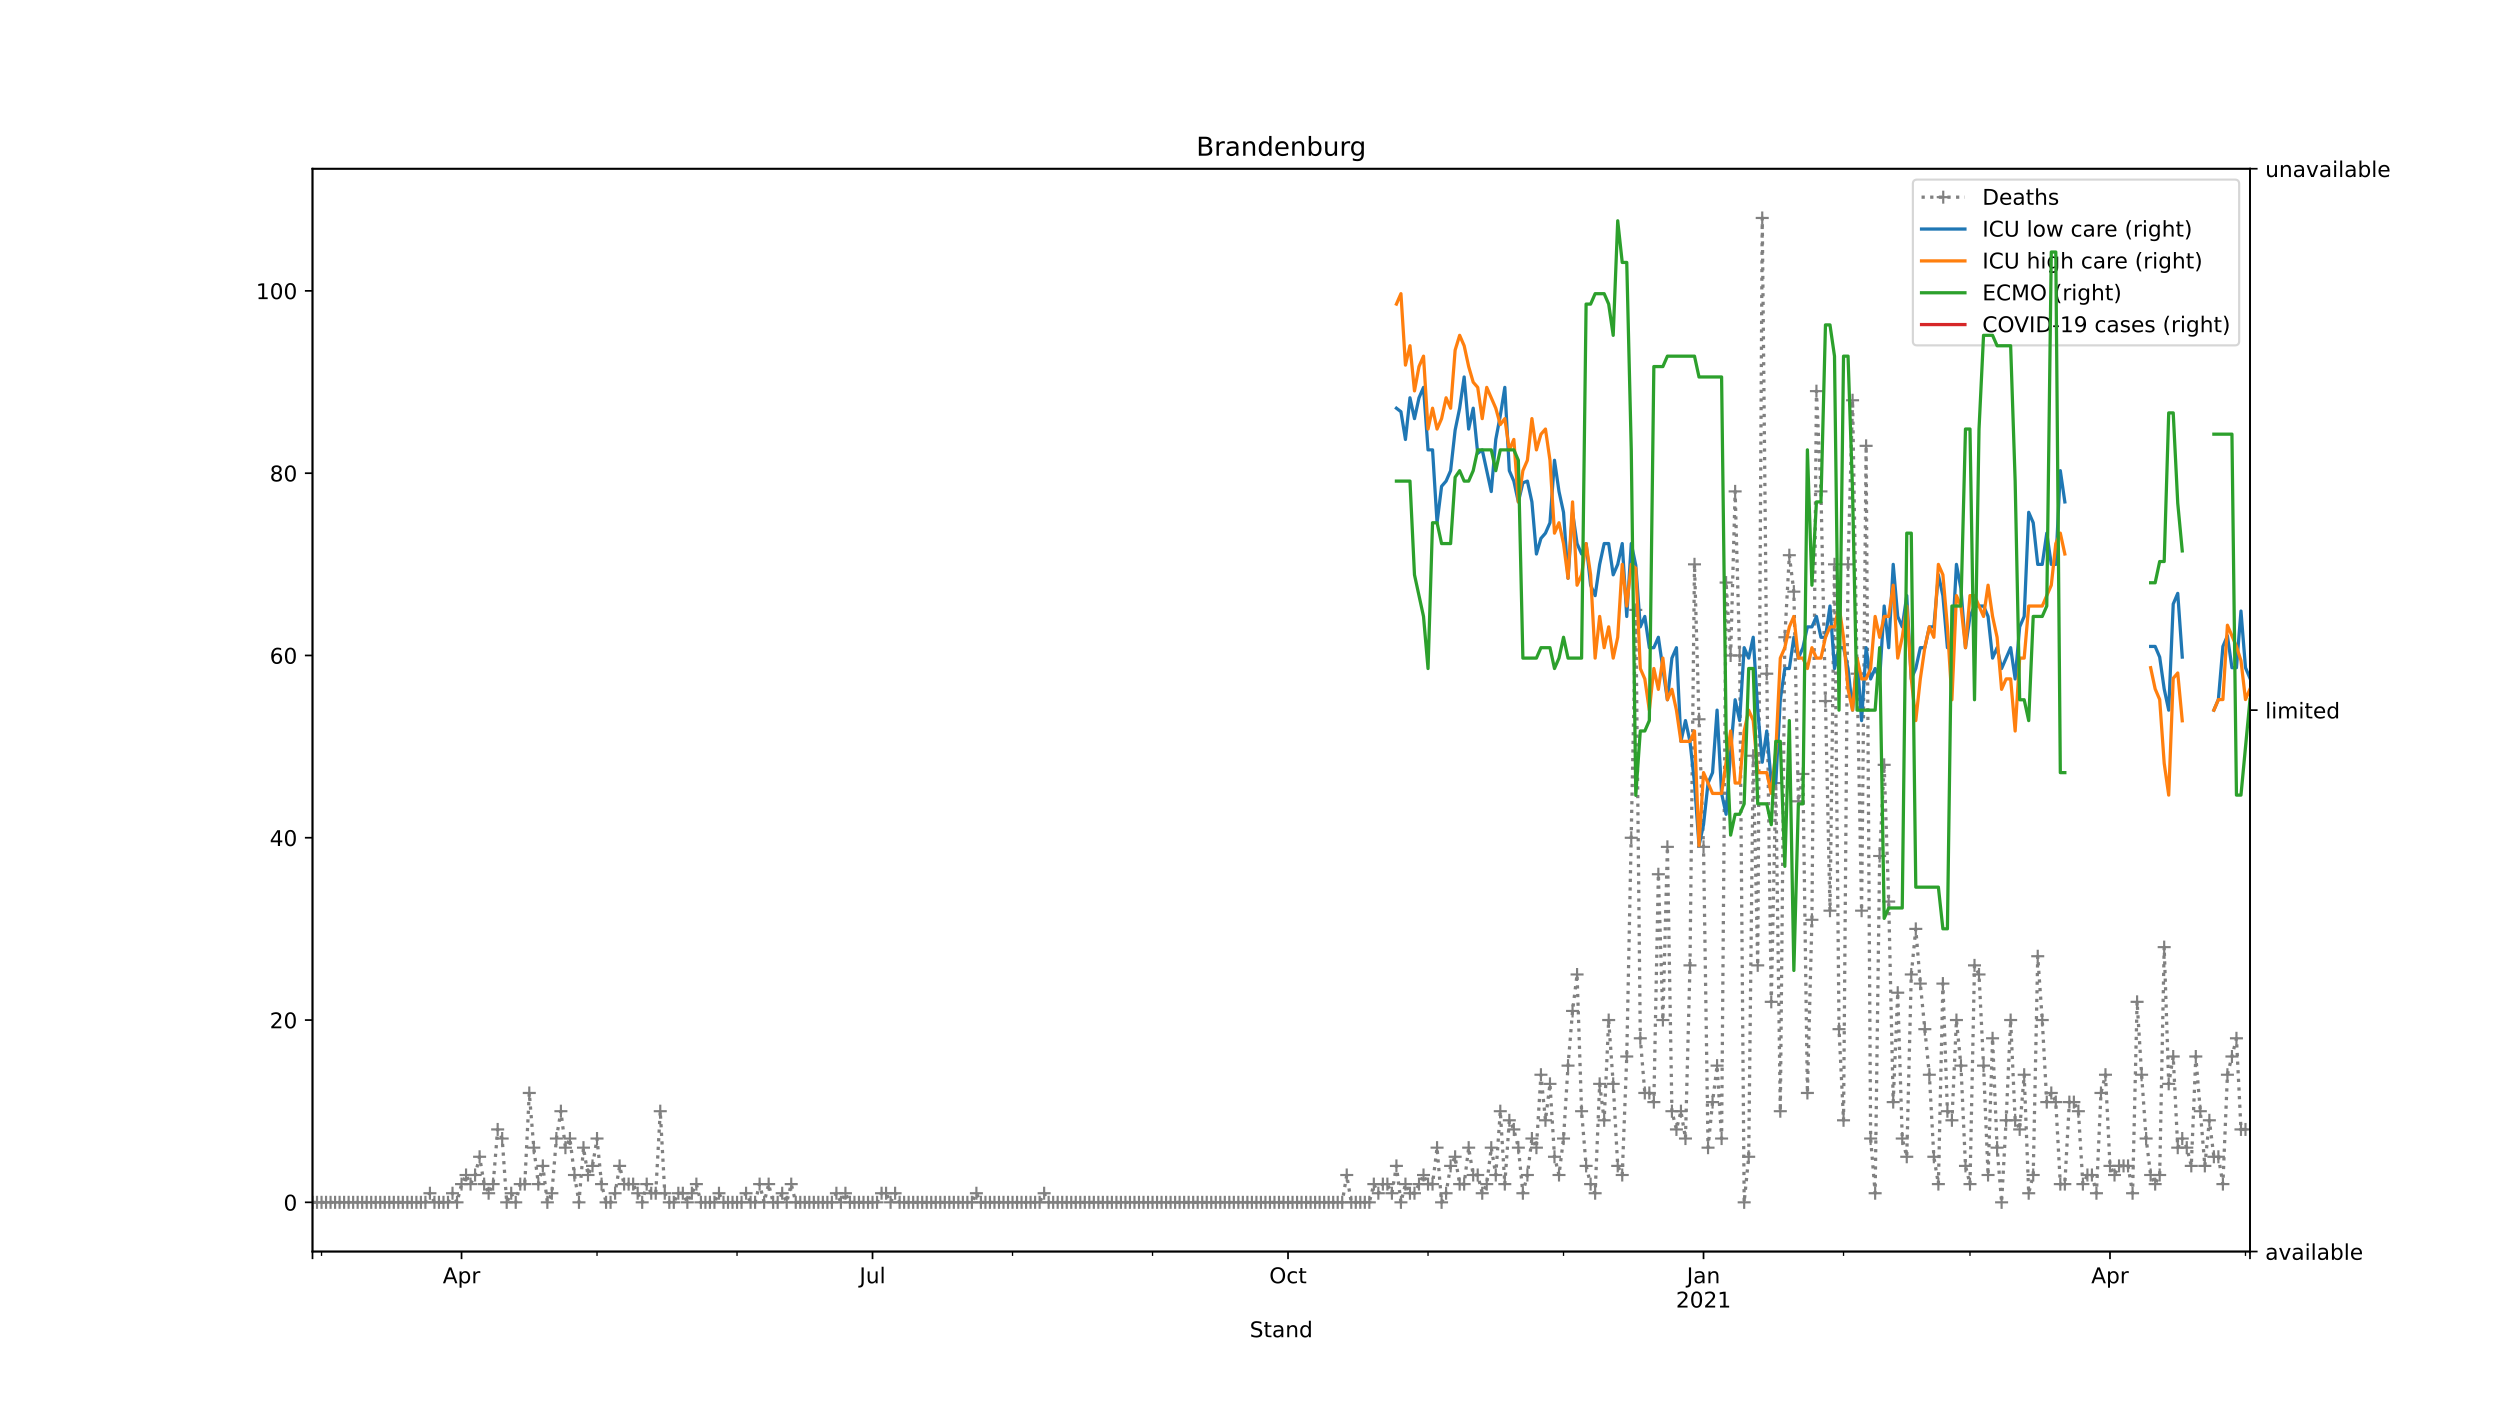 <?xml version="1.0" encoding="utf-8" standalone="no"?>
<!DOCTYPE svg PUBLIC "-//W3C//DTD SVG 1.1//EN"
  "http://www.w3.org/Graphics/SVG/1.1/DTD/svg11.dtd">
<!-- Created with matplotlib (https://matplotlib.org/) -->
<svg height="648pt" version="1.1" viewBox="0 0 1152 648" width="1152pt" xmlns="http://www.w3.org/2000/svg" xmlns:xlink="http://www.w3.org/1999/xlink">
 <defs>
  <style type="text/css">
*{stroke-linecap:butt;stroke-linejoin:round;}
  </style>
 </defs>
 <g id="figure_1">
  <g id="patch_1">
   <path d="M 0 648 
L 1152 648 
L 1152 0 
L 0 0 
z
" style="fill:#ffffff;"/>
  </g>
  <g id="axes_1">
   <g id="patch_2">
    <path d="M 144 576.72 
L 1036.8 576.72 
L 1036.8 77.76 
L 144 77.76 
z
" style="fill:#ffffff;"/>
   </g>
   <g id="matplotlib.axis_1">
    <g id="xtick_1">
     <g id="line2d_1">
      <defs>
       <path d="M 0 0 
L 0 3.5 
" id="ma35b9fea38" style="stroke:#000000;stroke-width:0.8;"/>
      </defs>
      <g>
       <use style="stroke:#000000;stroke-width:0.8;" x="144" xlink:href="#ma35b9fea38" y="576.72"/>
      </g>
     </g>
    </g>
    <g id="xtick_2">
     <g id="line2d_2">
      <g>
       <use style="stroke:#000000;stroke-width:0.8;" x="212.677" xlink:href="#ma35b9fea38" y="576.72"/>
      </g>
     </g>
     <g id="text_1">
      <!-- Apr -->
      <defs>
       <path d="M 34.188 63.188 
L 20.797 26.906 
L 47.609 26.906 
z
M 28.609 72.906 
L 39.797 72.906 
L 67.578 0 
L 57.328 0 
L 50.688 18.703 
L 17.828 18.703 
L 11.188 0 
L 0.781 0 
z
" id="DejaVuSans-65"/>
       <path d="M 18.109 8.203 
L 18.109 -20.797 
L 9.078 -20.797 
L 9.078 54.688 
L 18.109 54.688 
L 18.109 46.391 
Q 20.953 51.266 25.266 53.625 
Q 29.594 56 35.594 56 
Q 45.562 56 51.781 48.094 
Q 58.016 40.188 58.016 27.297 
Q 58.016 14.406 51.781 6.484 
Q 45.562 -1.422 35.594 -1.422 
Q 29.594 -1.422 25.266 0.953 
Q 20.953 3.328 18.109 8.203 
z
M 48.688 27.297 
Q 48.688 37.203 44.609 42.844 
Q 40.531 48.484 33.406 48.484 
Q 26.266 48.484 22.188 42.844 
Q 18.109 37.203 18.109 27.297 
Q 18.109 17.391 22.188 11.75 
Q 26.266 6.109 33.406 6.109 
Q 40.531 6.109 44.609 11.75 
Q 48.688 17.391 48.688 27.297 
z
" id="DejaVuSans-112"/>
       <path d="M 41.109 46.297 
Q 39.594 47.172 37.812 47.578 
Q 36.031 48 33.891 48 
Q 26.266 48 22.188 43.047 
Q 18.109 38.094 18.109 28.812 
L 18.109 0 
L 9.078 0 
L 9.078 54.688 
L 18.109 54.688 
L 18.109 46.188 
Q 20.953 51.172 25.484 53.578 
Q 30.031 56 36.531 56 
Q 37.453 56 38.578 55.875 
Q 39.703 55.766 41.062 55.516 
z
" id="DejaVuSans-114"/>
      </defs>
      <g transform="translate(204.027 591.318)scale(0.1 -0.1)">
       <use xlink:href="#DejaVuSans-65"/>
       <use x="68.408" xlink:href="#DejaVuSans-112"/>
       <use x="131.885" xlink:href="#DejaVuSans-114"/>
      </g>
     </g>
    </g>
    <g id="xtick_3">
     <g id="line2d_3">
      <g>
       <use style="stroke:#000000;stroke-width:0.8;" x="402.059" xlink:href="#ma35b9fea38" y="576.72"/>
      </g>
     </g>
     <g id="text_2">
      <!-- Jul -->
      <defs>
       <path d="M 9.812 72.906 
L 19.672 72.906 
L 19.672 5.078 
Q 19.672 -8.109 14.672 -14.062 
Q 9.672 -20.016 -1.422 -20.016 
L -5.172 -20.016 
L -5.172 -11.719 
L -2.094 -11.719 
Q 4.438 -11.719 7.125 -8.047 
Q 9.812 -4.391 9.812 5.078 
z
" id="DejaVuSans-74"/>
       <path d="M 8.5 21.578 
L 8.5 54.688 
L 17.484 54.688 
L 17.484 21.922 
Q 17.484 14.156 20.5 10.266 
Q 23.531 6.391 29.594 6.391 
Q 36.859 6.391 41.078 11.031 
Q 45.312 15.672 45.312 23.688 
L 45.312 54.688 
L 54.297 54.688 
L 54.297 0 
L 45.312 0 
L 45.312 8.406 
Q 42.047 3.422 37.719 1 
Q 33.406 -1.422 27.688 -1.422 
Q 18.266 -1.422 13.375 4.438 
Q 8.5 10.297 8.5 21.578 
z
M 31.109 56 
z
" id="DejaVuSans-117"/>
       <path d="M 9.422 75.984 
L 18.406 75.984 
L 18.406 0 
L 9.422 0 
z
" id="DejaVuSans-108"/>
      </defs>
      <g transform="translate(396.026 591.318)scale(0.1 -0.1)">
       <use xlink:href="#DejaVuSans-74"/>
       <use x="29.492" xlink:href="#DejaVuSans-117"/>
       <use x="92.871" xlink:href="#DejaVuSans-108"/>
      </g>
     </g>
    </g>
    <g id="xtick_4">
     <g id="line2d_4">
      <g>
       <use style="stroke:#000000;stroke-width:0.8;" x="593.522" xlink:href="#ma35b9fea38" y="576.72"/>
      </g>
     </g>
     <g id="text_3">
      <!-- Oct -->
      <defs>
       <path d="M 39.406 66.219 
Q 28.656 66.219 22.328 58.203 
Q 16.016 50.203 16.016 36.375 
Q 16.016 22.609 22.328 14.594 
Q 28.656 6.594 39.406 6.594 
Q 50.141 6.594 56.422 14.594 
Q 62.703 22.609 62.703 36.375 
Q 62.703 50.203 56.422 58.203 
Q 50.141 66.219 39.406 66.219 
z
M 39.406 74.219 
Q 54.734 74.219 63.906 63.938 
Q 73.094 53.656 73.094 36.375 
Q 73.094 19.141 63.906 8.859 
Q 54.734 -1.422 39.406 -1.422 
Q 24.031 -1.422 14.812 8.828 
Q 5.609 19.094 5.609 36.375 
Q 5.609 53.656 14.812 63.938 
Q 24.031 74.219 39.406 74.219 
z
" id="DejaVuSans-79"/>
       <path d="M 48.781 52.594 
L 48.781 44.188 
Q 44.969 46.297 41.141 47.344 
Q 37.312 48.391 33.406 48.391 
Q 24.656 48.391 19.812 42.844 
Q 14.984 37.312 14.984 27.297 
Q 14.984 17.281 19.812 11.734 
Q 24.656 6.203 33.406 6.203 
Q 37.312 6.203 41.141 7.25 
Q 44.969 8.297 48.781 10.406 
L 48.781 2.094 
Q 45.016 0.344 40.984 -0.531 
Q 36.969 -1.422 32.422 -1.422 
Q 20.062 -1.422 12.781 6.344 
Q 5.516 14.109 5.516 27.297 
Q 5.516 40.672 12.859 48.328 
Q 20.219 56 33.016 56 
Q 37.156 56 41.109 55.141 
Q 45.062 54.297 48.781 52.594 
z
" id="DejaVuSans-99"/>
       <path d="M 18.312 70.219 
L 18.312 54.688 
L 36.812 54.688 
L 36.812 47.703 
L 18.312 47.703 
L 18.312 18.016 
Q 18.312 11.328 20.141 9.422 
Q 21.969 7.516 27.594 7.516 
L 36.812 7.516 
L 36.812 0 
L 27.594 0 
Q 17.188 0 13.234 3.875 
Q 9.281 7.766 9.281 18.016 
L 9.281 47.703 
L 2.688 47.703 
L 2.688 54.688 
L 9.281 54.688 
L 9.281 70.219 
z
" id="DejaVuSans-116"/>
      </defs>
      <g transform="translate(584.876 591.318)scale(0.1 -0.1)">
       <use xlink:href="#DejaVuSans-79"/>
       <use x="78.711" xlink:href="#DejaVuSans-99"/>
       <use x="133.691" xlink:href="#DejaVuSans-116"/>
      </g>
     </g>
    </g>
    <g id="xtick_5">
     <g id="line2d_5">
      <g>
       <use style="stroke:#000000;stroke-width:0.8;" x="784.985" xlink:href="#ma35b9fea38" y="576.72"/>
      </g>
     </g>
     <g id="text_4">
      <!-- Jan -->
      <defs>
       <path d="M 34.281 27.484 
Q 23.391 27.484 19.188 25 
Q 14.984 22.516 14.984 16.5 
Q 14.984 11.719 18.141 8.906 
Q 21.297 6.109 26.703 6.109 
Q 34.188 6.109 38.703 11.406 
Q 43.219 16.703 43.219 25.484 
L 43.219 27.484 
z
M 52.203 31.203 
L 52.203 0 
L 43.219 0 
L 43.219 8.297 
Q 40.141 3.328 35.547 0.953 
Q 30.953 -1.422 24.312 -1.422 
Q 15.922 -1.422 10.953 3.297 
Q 6 8.016 6 15.922 
Q 6 25.141 12.172 29.828 
Q 18.359 34.516 30.609 34.516 
L 43.219 34.516 
L 43.219 35.406 
Q 43.219 41.609 39.141 45 
Q 35.062 48.391 27.688 48.391 
Q 23 48.391 18.547 47.266 
Q 14.109 46.141 10.016 43.891 
L 10.016 52.203 
Q 14.938 54.109 19.578 55.047 
Q 24.219 56 28.609 56 
Q 40.484 56 46.344 49.844 
Q 52.203 43.703 52.203 31.203 
z
" id="DejaVuSans-97"/>
       <path d="M 54.891 33.016 
L 54.891 0 
L 45.906 0 
L 45.906 32.719 
Q 45.906 40.484 42.875 44.328 
Q 39.844 48.188 33.797 48.188 
Q 26.516 48.188 22.312 43.547 
Q 18.109 38.922 18.109 30.906 
L 18.109 0 
L 9.078 0 
L 9.078 54.688 
L 18.109 54.688 
L 18.109 46.188 
Q 21.344 51.125 25.703 53.562 
Q 30.078 56 35.797 56 
Q 45.219 56 50.047 50.172 
Q 54.891 44.344 54.891 33.016 
z
" id="DejaVuSans-110"/>
      </defs>
      <g transform="translate(777.277 591.318)scale(0.1 -0.1)">
       <use xlink:href="#DejaVuSans-74"/>
       <use x="29.492" xlink:href="#DejaVuSans-97"/>
       <use x="90.771" xlink:href="#DejaVuSans-110"/>
      </g>
      <!-- 2021 -->
      <defs>
       <path d="M 19.188 8.297 
L 53.609 8.297 
L 53.609 0 
L 7.328 0 
L 7.328 8.297 
Q 12.938 14.109 22.625 23.891 
Q 32.328 33.688 34.812 36.531 
Q 39.547 41.844 41.422 45.531 
Q 43.312 49.219 43.312 52.781 
Q 43.312 58.594 39.234 62.25 
Q 35.156 65.922 28.609 65.922 
Q 23.969 65.922 18.812 64.312 
Q 13.672 62.703 7.812 59.422 
L 7.812 69.391 
Q 13.766 71.781 18.938 73 
Q 24.125 74.219 28.422 74.219 
Q 39.75 74.219 46.484 68.547 
Q 53.219 62.891 53.219 53.422 
Q 53.219 48.922 51.531 44.891 
Q 49.859 40.875 45.406 35.406 
Q 44.188 33.984 37.641 27.219 
Q 31.109 20.453 19.188 8.297 
z
" id="DejaVuSans-50"/>
       <path d="M 31.781 66.406 
Q 24.172 66.406 20.328 58.906 
Q 16.5 51.422 16.5 36.375 
Q 16.5 21.391 20.328 13.891 
Q 24.172 6.391 31.781 6.391 
Q 39.453 6.391 43.281 13.891 
Q 47.125 21.391 47.125 36.375 
Q 47.125 51.422 43.281 58.906 
Q 39.453 66.406 31.781 66.406 
z
M 31.781 74.219 
Q 44.047 74.219 50.516 64.516 
Q 56.984 54.828 56.984 36.375 
Q 56.984 17.969 50.516 8.266 
Q 44.047 -1.422 31.781 -1.422 
Q 19.531 -1.422 13.062 8.266 
Q 6.594 17.969 6.594 36.375 
Q 6.594 54.828 13.062 64.516 
Q 19.531 74.219 31.781 74.219 
z
" id="DejaVuSans-48"/>
       <path d="M 12.406 8.297 
L 28.516 8.297 
L 28.516 63.922 
L 10.984 60.406 
L 10.984 69.391 
L 28.422 72.906 
L 38.281 72.906 
L 38.281 8.297 
L 54.391 8.297 
L 54.391 0 
L 12.406 0 
z
" id="DejaVuSans-49"/>
      </defs>
      <g transform="translate(772.26 602.516)scale(0.1 -0.1)">
       <use xlink:href="#DejaVuSans-50"/>
       <use x="63.623" xlink:href="#DejaVuSans-48"/>
       <use x="127.246" xlink:href="#DejaVuSans-50"/>
       <use x="190.869" xlink:href="#DejaVuSans-49"/>
      </g>
     </g>
    </g>
    <g id="xtick_6">
     <g id="line2d_6">
      <g>
       <use style="stroke:#000000;stroke-width:0.8;" x="972.285" xlink:href="#ma35b9fea38" y="576.72"/>
      </g>
     </g>
     <g id="text_5">
      <!-- Apr -->
      <g transform="translate(963.635 591.318)scale(0.1 -0.1)">
       <use xlink:href="#DejaVuSans-65"/>
       <use x="68.408" xlink:href="#DejaVuSans-112"/>
       <use x="131.885" xlink:href="#DejaVuSans-114"/>
      </g>
     </g>
    </g>
    <g id="xtick_7">
     <g id="line2d_7">
      <g>
       <use style="stroke:#000000;stroke-width:0.8;" x="1036.8" xlink:href="#ma35b9fea38" y="576.72"/>
      </g>
     </g>
    </g>
    <g id="xtick_8">
     <g id="line2d_8">
      <defs>
       <path d="M 0 0 
L 0 2 
" id="m993c59b399" style="stroke:#000000;stroke-width:0.6;"/>
      </defs>
      <g>
       <use style="stroke:#000000;stroke-width:0.6;" x="148.162" xlink:href="#m993c59b399" y="576.72"/>
      </g>
     </g>
    </g>
    <g id="xtick_9">
     <g id="line2d_9">
      <g>
       <use style="stroke:#000000;stroke-width:0.6;" x="275.11" xlink:href="#m993c59b399" y="576.72"/>
      </g>
     </g>
    </g>
    <g id="xtick_10">
     <g id="line2d_10">
      <g>
       <use style="stroke:#000000;stroke-width:0.6;" x="339.625" xlink:href="#m993c59b399" y="576.72"/>
      </g>
     </g>
    </g>
    <g id="xtick_11">
     <g id="line2d_11">
      <g>
       <use style="stroke:#000000;stroke-width:0.6;" x="466.573" xlink:href="#m993c59b399" y="576.72"/>
      </g>
     </g>
    </g>
    <g id="xtick_12">
     <g id="line2d_12">
      <g>
       <use style="stroke:#000000;stroke-width:0.6;" x="531.088" xlink:href="#m993c59b399" y="576.72"/>
      </g>
     </g>
    </g>
    <g id="xtick_13">
     <g id="line2d_13">
      <g>
       <use style="stroke:#000000;stroke-width:0.6;" x="658.036" xlink:href="#m993c59b399" y="576.72"/>
      </g>
     </g>
    </g>
    <g id="xtick_14">
     <g id="line2d_14">
      <g>
       <use style="stroke:#000000;stroke-width:0.6;" x="720.47" xlink:href="#m993c59b399" y="576.72"/>
      </g>
     </g>
    </g>
    <g id="xtick_15">
     <g id="line2d_15">
      <g>
       <use style="stroke:#000000;stroke-width:0.6;" x="849.499" xlink:href="#m993c59b399" y="576.72"/>
      </g>
     </g>
    </g>
    <g id="xtick_16">
     <g id="line2d_16">
      <g>
       <use style="stroke:#000000;stroke-width:0.6;" x="907.771" xlink:href="#m993c59b399" y="576.72"/>
      </g>
     </g>
    </g>
    <g id="xtick_17">
     <g id="line2d_17">
      <g>
       <use style="stroke:#000000;stroke-width:0.6;" x="1034.719" xlink:href="#m993c59b399" y="576.72"/>
      </g>
     </g>
    </g>
    <g id="text_6">
     <!-- Stand -->
     <defs>
      <path d="M 53.516 70.516 
L 53.516 60.891 
Q 47.906 63.578 42.922 64.891 
Q 37.938 66.219 33.297 66.219 
Q 25.25 66.219 20.875 63.094 
Q 16.5 59.969 16.5 54.203 
Q 16.5 49.359 19.406 46.891 
Q 22.312 44.438 30.422 42.922 
L 36.375 41.703 
Q 47.406 39.594 52.656 34.297 
Q 57.906 29 57.906 20.125 
Q 57.906 9.516 50.797 4.047 
Q 43.703 -1.422 29.984 -1.422 
Q 24.812 -1.422 18.969 -0.25 
Q 13.141 0.922 6.891 3.219 
L 6.891 13.375 
Q 12.891 10.016 18.656 8.297 
Q 24.422 6.594 29.984 6.594 
Q 38.422 6.594 43.016 9.906 
Q 47.609 13.234 47.609 19.391 
Q 47.609 24.75 44.312 27.781 
Q 41.016 30.812 33.5 32.328 
L 27.484 33.5 
Q 16.453 35.688 11.516 40.375 
Q 6.594 45.062 6.594 53.422 
Q 6.594 63.094 13.406 68.656 
Q 20.219 74.219 32.172 74.219 
Q 37.312 74.219 42.625 73.281 
Q 47.953 72.359 53.516 70.516 
z
" id="DejaVuSans-83"/>
      <path d="M 45.406 46.391 
L 45.406 75.984 
L 54.391 75.984 
L 54.391 0 
L 45.406 0 
L 45.406 8.203 
Q 42.578 3.328 38.25 0.953 
Q 33.938 -1.422 27.875 -1.422 
Q 17.969 -1.422 11.734 6.484 
Q 5.516 14.406 5.516 27.297 
Q 5.516 40.188 11.734 48.094 
Q 17.969 56 27.875 56 
Q 33.938 56 38.25 53.625 
Q 42.578 51.266 45.406 46.391 
z
M 14.797 27.297 
Q 14.797 17.391 18.875 11.75 
Q 22.953 6.109 30.078 6.109 
Q 37.203 6.109 41.297 11.75 
Q 45.406 17.391 45.406 27.297 
Q 45.406 37.203 41.297 42.844 
Q 37.203 48.484 30.078 48.484 
Q 22.953 48.484 18.875 42.844 
Q 14.797 37.203 14.797 27.297 
z
" id="DejaVuSans-100"/>
     </defs>
     <g transform="translate(575.859 616.194)scale(0.1 -0.1)">
      <use xlink:href="#DejaVuSans-83"/>
      <use x="63.477" xlink:href="#DejaVuSans-116"/>
      <use x="102.686" xlink:href="#DejaVuSans-97"/>
      <use x="163.965" xlink:href="#DejaVuSans-110"/>
      <use x="227.344" xlink:href="#DejaVuSans-100"/>
     </g>
    </g>
   </g>
   <g id="matplotlib.axis_2">
    <g id="ytick_1">
     <g id="line2d_18">
      <defs>
       <path d="M 0 0 
L -3.5 0 
" id="mba45415f32" style="stroke:#000000;stroke-width:0.8;"/>
      </defs>
      <g>
       <use style="stroke:#000000;stroke-width:0.8;" x="144" xlink:href="#mba45415f32" y="554.04"/>
      </g>
     </g>
     <g id="text_7">
      <!-- 0 -->
      <g transform="translate(130.637 557.839)scale(0.1 -0.1)">
       <use xlink:href="#DejaVuSans-48"/>
      </g>
     </g>
    </g>
    <g id="ytick_2">
     <g id="line2d_19">
      <g>
       <use style="stroke:#000000;stroke-width:0.8;" x="144" xlink:href="#mba45415f32" y="470.04"/>
      </g>
     </g>
     <g id="text_8">
      <!-- 20 -->
      <g transform="translate(124.275 473.839)scale(0.1 -0.1)">
       <use xlink:href="#DejaVuSans-50"/>
       <use x="63.623" xlink:href="#DejaVuSans-48"/>
      </g>
     </g>
    </g>
    <g id="ytick_3">
     <g id="line2d_20">
      <g>
       <use style="stroke:#000000;stroke-width:0.8;" x="144" xlink:href="#mba45415f32" y="386.04"/>
      </g>
     </g>
     <g id="text_9">
      <!-- 40 -->
      <defs>
       <path d="M 37.797 64.312 
L 12.891 25.391 
L 37.797 25.391 
z
M 35.203 72.906 
L 47.609 72.906 
L 47.609 25.391 
L 58.016 25.391 
L 58.016 17.188 
L 47.609 17.188 
L 47.609 0 
L 37.797 0 
L 37.797 17.188 
L 4.891 17.188 
L 4.891 26.703 
z
" id="DejaVuSans-52"/>
      </defs>
      <g transform="translate(124.275 389.839)scale(0.1 -0.1)">
       <use xlink:href="#DejaVuSans-52"/>
       <use x="63.623" xlink:href="#DejaVuSans-48"/>
      </g>
     </g>
    </g>
    <g id="ytick_4">
     <g id="line2d_21">
      <g>
       <use style="stroke:#000000;stroke-width:0.8;" x="144" xlink:href="#mba45415f32" y="302.04"/>
      </g>
     </g>
     <g id="text_10">
      <!-- 60 -->
      <defs>
       <path d="M 33.016 40.375 
Q 26.375 40.375 22.484 35.828 
Q 18.609 31.297 18.609 23.391 
Q 18.609 15.531 22.484 10.953 
Q 26.375 6.391 33.016 6.391 
Q 39.656 6.391 43.531 10.953 
Q 47.406 15.531 47.406 23.391 
Q 47.406 31.297 43.531 35.828 
Q 39.656 40.375 33.016 40.375 
z
M 52.594 71.297 
L 52.594 62.312 
Q 48.875 64.062 45.094 64.984 
Q 41.312 65.922 37.594 65.922 
Q 27.828 65.922 22.672 59.328 
Q 17.531 52.734 16.797 39.406 
Q 19.672 43.656 24.016 45.922 
Q 28.375 48.188 33.594 48.188 
Q 44.578 48.188 50.953 41.516 
Q 57.328 34.859 57.328 23.391 
Q 57.328 12.156 50.688 5.359 
Q 44.047 -1.422 33.016 -1.422 
Q 20.359 -1.422 13.672 8.266 
Q 6.984 17.969 6.984 36.375 
Q 6.984 53.656 15.188 63.938 
Q 23.391 74.219 37.203 74.219 
Q 40.922 74.219 44.703 73.484 
Q 48.484 72.75 52.594 71.297 
z
" id="DejaVuSans-54"/>
      </defs>
      <g transform="translate(124.275 305.839)scale(0.1 -0.1)">
       <use xlink:href="#DejaVuSans-54"/>
       <use x="63.623" xlink:href="#DejaVuSans-48"/>
      </g>
     </g>
    </g>
    <g id="ytick_5">
     <g id="line2d_22">
      <g>
       <use style="stroke:#000000;stroke-width:0.8;" x="144" xlink:href="#mba45415f32" y="218.04"/>
      </g>
     </g>
     <g id="text_11">
      <!-- 80 -->
      <defs>
       <path d="M 31.781 34.625 
Q 24.75 34.625 20.719 30.859 
Q 16.703 27.094 16.703 20.516 
Q 16.703 13.922 20.719 10.156 
Q 24.75 6.391 31.781 6.391 
Q 38.812 6.391 42.859 10.172 
Q 46.922 13.969 46.922 20.516 
Q 46.922 27.094 42.891 30.859 
Q 38.875 34.625 31.781 34.625 
z
M 21.922 38.812 
Q 15.578 40.375 12.031 44.719 
Q 8.5 49.078 8.5 55.328 
Q 8.5 64.062 14.719 69.141 
Q 20.953 74.219 31.781 74.219 
Q 42.672 74.219 48.875 69.141 
Q 55.078 64.062 55.078 55.328 
Q 55.078 49.078 51.531 44.719 
Q 48 40.375 41.703 38.812 
Q 48.828 37.156 52.797 32.312 
Q 56.781 27.484 56.781 20.516 
Q 56.781 9.906 50.312 4.234 
Q 43.844 -1.422 31.781 -1.422 
Q 19.734 -1.422 13.25 4.234 
Q 6.781 9.906 6.781 20.516 
Q 6.781 27.484 10.781 32.312 
Q 14.797 37.156 21.922 38.812 
z
M 18.312 54.391 
Q 18.312 48.734 21.844 45.562 
Q 25.391 42.391 31.781 42.391 
Q 38.141 42.391 41.719 45.562 
Q 45.312 48.734 45.312 54.391 
Q 45.312 60.062 41.719 63.234 
Q 38.141 66.406 31.781 66.406 
Q 25.391 66.406 21.844 63.234 
Q 18.312 60.062 18.312 54.391 
z
" id="DejaVuSans-56"/>
      </defs>
      <g transform="translate(124.275 221.839)scale(0.1 -0.1)">
       <use xlink:href="#DejaVuSans-56"/>
       <use x="63.623" xlink:href="#DejaVuSans-48"/>
      </g>
     </g>
    </g>
    <g id="ytick_6">
     <g id="line2d_23">
      <g>
       <use style="stroke:#000000;stroke-width:0.8;" x="144" xlink:href="#mba45415f32" y="134.04"/>
      </g>
     </g>
     <g id="text_12">
      <!-- 100 -->
      <g transform="translate(117.912 137.839)scale(0.1 -0.1)">
       <use xlink:href="#DejaVuSans-49"/>
       <use x="63.623" xlink:href="#DejaVuSans-48"/>
       <use x="127.246" xlink:href="#DejaVuSans-48"/>
      </g>
     </g>
    </g>
   </g>
   <g id="line2d_24">
    <path clip-path="url(#pcecf101192)" d="M 144 554.04 
L 196.028 554.04 
L 198.109 549.84 
L 200.19 554.04 
L 206.434 554.04 
L 208.515 549.84 
L 210.596 554.04 
L 212.677 545.64 
L 214.758 541.44 
L 216.839 545.64 
L 218.92 541.44 
L 221.001 533.04 
L 223.083 545.64 
L 225.164 549.84 
L 227.245 545.64 
L 229.326 520.44 
L 231.407 524.64 
L 233.488 554.04 
L 235.569 549.84 
L 237.65 554.04 
L 239.731 545.64 
L 241.813 545.64 
L 243.894 503.64 
L 245.975 528.84 
L 248.056 545.64 
L 250.137 537.24 
L 252.218 554.04 
L 254.299 549.84 
L 256.38 524.64 
L 258.462 512.04 
L 260.543 528.84 
L 262.624 524.64 
L 264.705 541.44 
L 266.786 554.04 
L 268.867 528.84 
L 270.948 541.44 
L 273.029 537.24 
L 275.11 524.64 
L 277.192 545.64 
L 279.273 554.04 
L 281.354 554.04 
L 283.435 549.84 
L 285.516 537.24 
L 287.597 545.64 
L 291.759 545.64 
L 295.922 554.04 
L 298.003 545.64 
L 300.084 549.84 
L 302.165 549.84 
L 304.246 512.04 
L 306.327 549.84 
L 308.408 554.04 
L 310.49 554.04 
L 312.571 549.84 
L 314.652 549.84 
L 316.733 554.04 
L 320.895 545.64 
L 322.976 554.04 
L 329.22 554.04 
L 331.301 549.84 
L 333.382 554.04 
L 341.706 554.04 
L 343.787 549.84 
L 345.869 554.04 
L 347.95 554.04 
L 350.031 545.64 
L 352.112 554.04 
L 354.193 545.64 
L 356.274 554.04 
L 358.355 554.04 
L 360.436 549.84 
L 362.517 554.04 
L 364.599 545.64 
L 366.68 554.04 
L 383.329 554.04 
L 385.41 549.84 
L 387.491 554.04 
L 389.572 549.84 
L 391.653 554.04 
L 404.14 554.04 
L 406.221 549.84 
L 408.302 549.84 
L 410.383 554.04 
L 412.464 549.84 
L 414.545 554.04 
L 447.843 554.04 
L 449.924 549.84 
L 452.006 554.04 
L 479.06 554.04 
L 481.141 549.84 
L 483.222 554.04 
L 618.495 554.04 
L 620.576 541.44 
L 622.657 554.04 
L 630.982 554.04 
L 633.063 545.64 
L 635.144 549.84 
L 637.225 545.64 
L 639.306 545.64 
L 641.387 549.84 
L 643.469 537.24 
L 645.55 554.04 
L 647.631 545.64 
L 649.712 549.84 
L 651.793 549.84 
L 655.955 541.44 
L 658.036 545.64 
L 660.117 545.64 
L 662.199 528.84 
L 664.28 554.04 
L 666.361 549.84 
L 668.442 537.24 
L 670.523 533.04 
L 672.604 545.64 
L 674.685 545.64 
L 676.766 528.84 
L 678.848 541.44 
L 680.929 541.44 
L 683.01 549.84 
L 685.091 545.64 
L 687.172 528.84 
L 689.253 541.44 
L 691.334 512.04 
L 693.415 545.64 
L 695.497 516.24 
L 697.578 520.44 
L 699.659 528.84 
L 701.74 549.84 
L 703.821 541.44 
L 705.902 524.64 
L 707.983 528.84 
L 710.064 495.24 
L 712.145 516.24 
L 714.227 499.44 
L 716.308 533.04 
L 718.389 541.44 
L 720.47 524.64 
L 722.551 491.04 
L 724.632 465.84 
L 726.713 449.04 
L 728.794 512.04 
L 730.876 537.24 
L 732.957 545.64 
L 735.038 549.84 
L 737.119 499.44 
L 739.2 516.24 
L 741.281 470.04 
L 743.362 499.44 
L 745.443 537.24 
L 747.524 541.44 
L 749.606 486.84 
L 753.768 281.04 
L 755.849 478.44 
L 757.93 503.64 
L 760.011 503.64 
L 762.092 507.84 
L 764.173 402.84 
L 766.255 470.04 
L 768.336 390.24 
L 770.417 512.04 
L 772.498 520.44 
L 774.579 512.04 
L 776.66 524.64 
L 778.741 444.84 
L 780.822 260.04 
L 782.903 331.44 
L 784.985 390.24 
L 787.066 528.84 
L 789.147 507.84 
L 791.228 491.04 
L 793.309 524.64 
L 795.39 268.44 
L 797.471 302.04 
L 799.552 226.44 
L 801.634 302.04 
L 803.715 554.04 
L 805.796 533.04 
L 807.877 348.24 
L 809.958 444.84 
L 812.039 100.44 
L 814.12 310.44 
L 816.201 461.64 
L 818.283 360.84 
L 820.364 512.04 
L 822.445 293.64 
L 824.526 255.84 
L 826.607 272.64 
L 828.688 369.24 
L 830.769 356.64 
L 832.85 503.64 
L 834.931 423.84 
L 837.013 180.24 
L 839.094 226.44 
L 843.256 419.64 
L 845.337 260.04 
L 847.418 474.24 
L 849.499 516.24 
L 851.58 260.04 
L 853.662 184.44 
L 855.743 310.44 
L 857.824 419.64 
L 859.905 205.44 
L 861.986 524.64 
L 864.067 549.84 
L 866.148 394.44 
L 868.229 352.44 
L 870.31 415.44 
L 872.392 507.84 
L 874.473 457.44 
L 876.554 524.64 
L 878.635 533.04 
L 880.716 449.04 
L 882.797 428.04 
L 884.878 453.24 
L 889.041 495.24 
L 891.122 533.04 
L 893.203 545.64 
L 895.284 453.24 
L 897.365 512.04 
L 899.446 516.24 
L 901.527 470.04 
L 903.608 491.04 
L 905.69 537.24 
L 907.771 545.64 
L 909.852 444.84 
L 911.933 449.04 
L 914.014 491.04 
L 916.095 541.44 
L 918.176 478.44 
L 920.257 528.84 
L 922.338 554.04 
L 924.42 516.24 
L 926.501 470.04 
L 928.582 516.24 
L 930.663 520.44 
L 932.744 495.24 
L 934.825 549.84 
L 936.906 541.44 
L 938.987 440.64 
L 941.069 470.04 
L 943.15 507.84 
L 945.231 503.64 
L 947.312 507.84 
L 949.393 545.64 
L 951.474 545.64 
L 953.555 507.84 
L 955.636 507.84 
L 957.717 512.04 
L 959.799 545.64 
L 961.88 541.44 
L 963.961 541.44 
L 966.042 549.84 
L 968.123 503.64 
L 970.204 495.24 
L 972.285 537.24 
L 974.366 541.44 
L 976.448 537.24 
L 980.61 537.24 
L 982.691 549.84 
L 984.772 461.64 
L 986.853 495.24 
L 988.934 524.64 
L 991.015 541.44 
L 993.097 545.64 
L 995.178 541.44 
L 997.259 436.44 
L 999.34 499.44 
L 1001.421 486.84 
L 1003.502 528.84 
L 1005.583 524.64 
L 1007.664 528.84 
L 1009.745 537.24 
L 1011.827 486.84 
L 1015.989 537.24 
L 1018.07 516.24 
L 1020.151 533.04 
L 1022.232 533.04 
L 1024.313 545.64 
L 1026.394 495.24 
L 1030.557 478.44 
L 1032.638 520.44 
L 1034.719 520.44 
L 1034.719 520.44 
" style="fill:none;stroke:#808080;stroke-dasharray:1.5,2.475;stroke-dashoffset:0;stroke-width:1.5;"/>
    <defs>
     <path d="M -3 0 
L 3 0 
M 0 3 
L 0 -3 
" id="mfbaad1bead" style="stroke:#808080;"/>
    </defs>
    <g clip-path="url(#pcecf101192)">
     <use style="fill:#808080;stroke:#808080;" x="144" xlink:href="#mfbaad1bead" y="554.04"/>
     <use style="fill:#808080;stroke:#808080;" x="146.081" xlink:href="#mfbaad1bead" y="554.04"/>
     <use style="fill:#808080;stroke:#808080;" x="148.162" xlink:href="#mfbaad1bead" y="554.04"/>
     <use style="fill:#808080;stroke:#808080;" x="150.243" xlink:href="#mfbaad1bead" y="554.04"/>
     <use style="fill:#808080;stroke:#808080;" x="152.324" xlink:href="#mfbaad1bead" y="554.04"/>
     <use style="fill:#808080;stroke:#808080;" x="154.406" xlink:href="#mfbaad1bead" y="554.04"/>
     <use style="fill:#808080;stroke:#808080;" x="156.487" xlink:href="#mfbaad1bead" y="554.04"/>
     <use style="fill:#808080;stroke:#808080;" x="158.568" xlink:href="#mfbaad1bead" y="554.04"/>
     <use style="fill:#808080;stroke:#808080;" x="160.649" xlink:href="#mfbaad1bead" y="554.04"/>
     <use style="fill:#808080;stroke:#808080;" x="162.73" xlink:href="#mfbaad1bead" y="554.04"/>
     <use style="fill:#808080;stroke:#808080;" x="164.811" xlink:href="#mfbaad1bead" y="554.04"/>
     <use style="fill:#808080;stroke:#808080;" x="166.892" xlink:href="#mfbaad1bead" y="554.04"/>
     <use style="fill:#808080;stroke:#808080;" x="168.973" xlink:href="#mfbaad1bead" y="554.04"/>
     <use style="fill:#808080;stroke:#808080;" x="171.055" xlink:href="#mfbaad1bead" y="554.04"/>
     <use style="fill:#808080;stroke:#808080;" x="173.136" xlink:href="#mfbaad1bead" y="554.04"/>
     <use style="fill:#808080;stroke:#808080;" x="175.217" xlink:href="#mfbaad1bead" y="554.04"/>
     <use style="fill:#808080;stroke:#808080;" x="177.298" xlink:href="#mfbaad1bead" y="554.04"/>
     <use style="fill:#808080;stroke:#808080;" x="179.379" xlink:href="#mfbaad1bead" y="554.04"/>
     <use style="fill:#808080;stroke:#808080;" x="181.46" xlink:href="#mfbaad1bead" y="554.04"/>
     <use style="fill:#808080;stroke:#808080;" x="183.541" xlink:href="#mfbaad1bead" y="554.04"/>
     <use style="fill:#808080;stroke:#808080;" x="185.622" xlink:href="#mfbaad1bead" y="554.04"/>
     <use style="fill:#808080;stroke:#808080;" x="187.703" xlink:href="#mfbaad1bead" y="554.04"/>
     <use style="fill:#808080;stroke:#808080;" x="189.785" xlink:href="#mfbaad1bead" y="554.04"/>
     <use style="fill:#808080;stroke:#808080;" x="191.866" xlink:href="#mfbaad1bead" y="554.04"/>
     <use style="fill:#808080;stroke:#808080;" x="193.947" xlink:href="#mfbaad1bead" y="554.04"/>
     <use style="fill:#808080;stroke:#808080;" x="196.028" xlink:href="#mfbaad1bead" y="554.04"/>
     <use style="fill:#808080;stroke:#808080;" x="198.109" xlink:href="#mfbaad1bead" y="549.84"/>
     <use style="fill:#808080;stroke:#808080;" x="200.19" xlink:href="#mfbaad1bead" y="554.04"/>
     <use style="fill:#808080;stroke:#808080;" x="202.271" xlink:href="#mfbaad1bead" y="554.04"/>
     <use style="fill:#808080;stroke:#808080;" x="204.352" xlink:href="#mfbaad1bead" y="554.04"/>
     <use style="fill:#808080;stroke:#808080;" x="206.434" xlink:href="#mfbaad1bead" y="554.04"/>
     <use style="fill:#808080;stroke:#808080;" x="208.515" xlink:href="#mfbaad1bead" y="549.84"/>
     <use style="fill:#808080;stroke:#808080;" x="210.596" xlink:href="#mfbaad1bead" y="554.04"/>
     <use style="fill:#808080;stroke:#808080;" x="212.677" xlink:href="#mfbaad1bead" y="545.64"/>
     <use style="fill:#808080;stroke:#808080;" x="214.758" xlink:href="#mfbaad1bead" y="541.44"/>
     <use style="fill:#808080;stroke:#808080;" x="216.839" xlink:href="#mfbaad1bead" y="545.64"/>
     <use style="fill:#808080;stroke:#808080;" x="218.92" xlink:href="#mfbaad1bead" y="541.44"/>
     <use style="fill:#808080;stroke:#808080;" x="221.001" xlink:href="#mfbaad1bead" y="533.04"/>
     <use style="fill:#808080;stroke:#808080;" x="223.083" xlink:href="#mfbaad1bead" y="545.64"/>
     <use style="fill:#808080;stroke:#808080;" x="225.164" xlink:href="#mfbaad1bead" y="549.84"/>
     <use style="fill:#808080;stroke:#808080;" x="227.245" xlink:href="#mfbaad1bead" y="545.64"/>
     <use style="fill:#808080;stroke:#808080;" x="229.326" xlink:href="#mfbaad1bead" y="520.44"/>
     <use style="fill:#808080;stroke:#808080;" x="231.407" xlink:href="#mfbaad1bead" y="524.64"/>
     <use style="fill:#808080;stroke:#808080;" x="233.488" xlink:href="#mfbaad1bead" y="554.04"/>
     <use style="fill:#808080;stroke:#808080;" x="235.569" xlink:href="#mfbaad1bead" y="549.84"/>
     <use style="fill:#808080;stroke:#808080;" x="237.65" xlink:href="#mfbaad1bead" y="554.04"/>
     <use style="fill:#808080;stroke:#808080;" x="239.731" xlink:href="#mfbaad1bead" y="545.64"/>
     <use style="fill:#808080;stroke:#808080;" x="241.813" xlink:href="#mfbaad1bead" y="545.64"/>
     <use style="fill:#808080;stroke:#808080;" x="243.894" xlink:href="#mfbaad1bead" y="503.64"/>
     <use style="fill:#808080;stroke:#808080;" x="245.975" xlink:href="#mfbaad1bead" y="528.84"/>
     <use style="fill:#808080;stroke:#808080;" x="248.056" xlink:href="#mfbaad1bead" y="545.64"/>
     <use style="fill:#808080;stroke:#808080;" x="250.137" xlink:href="#mfbaad1bead" y="537.24"/>
     <use style="fill:#808080;stroke:#808080;" x="252.218" xlink:href="#mfbaad1bead" y="554.04"/>
     <use style="fill:#808080;stroke:#808080;" x="254.299" xlink:href="#mfbaad1bead" y="549.84"/>
     <use style="fill:#808080;stroke:#808080;" x="256.38" xlink:href="#mfbaad1bead" y="524.64"/>
     <use style="fill:#808080;stroke:#808080;" x="258.462" xlink:href="#mfbaad1bead" y="512.04"/>
     <use style="fill:#808080;stroke:#808080;" x="260.543" xlink:href="#mfbaad1bead" y="528.84"/>
     <use style="fill:#808080;stroke:#808080;" x="262.624" xlink:href="#mfbaad1bead" y="524.64"/>
     <use style="fill:#808080;stroke:#808080;" x="264.705" xlink:href="#mfbaad1bead" y="541.44"/>
     <use style="fill:#808080;stroke:#808080;" x="266.786" xlink:href="#mfbaad1bead" y="554.04"/>
     <use style="fill:#808080;stroke:#808080;" x="268.867" xlink:href="#mfbaad1bead" y="528.84"/>
     <use style="fill:#808080;stroke:#808080;" x="270.948" xlink:href="#mfbaad1bead" y="541.44"/>
     <use style="fill:#808080;stroke:#808080;" x="273.029" xlink:href="#mfbaad1bead" y="537.24"/>
     <use style="fill:#808080;stroke:#808080;" x="275.11" xlink:href="#mfbaad1bead" y="524.64"/>
     <use style="fill:#808080;stroke:#808080;" x="277.192" xlink:href="#mfbaad1bead" y="545.64"/>
     <use style="fill:#808080;stroke:#808080;" x="279.273" xlink:href="#mfbaad1bead" y="554.04"/>
     <use style="fill:#808080;stroke:#808080;" x="281.354" xlink:href="#mfbaad1bead" y="554.04"/>
     <use style="fill:#808080;stroke:#808080;" x="283.435" xlink:href="#mfbaad1bead" y="549.84"/>
     <use style="fill:#808080;stroke:#808080;" x="285.516" xlink:href="#mfbaad1bead" y="537.24"/>
     <use style="fill:#808080;stroke:#808080;" x="287.597" xlink:href="#mfbaad1bead" y="545.64"/>
     <use style="fill:#808080;stroke:#808080;" x="289.678" xlink:href="#mfbaad1bead" y="545.64"/>
     <use style="fill:#808080;stroke:#808080;" x="291.759" xlink:href="#mfbaad1bead" y="545.64"/>
     <use style="fill:#808080;stroke:#808080;" x="293.841" xlink:href="#mfbaad1bead" y="549.84"/>
     <use style="fill:#808080;stroke:#808080;" x="295.922" xlink:href="#mfbaad1bead" y="554.04"/>
     <use style="fill:#808080;stroke:#808080;" x="298.003" xlink:href="#mfbaad1bead" y="545.64"/>
     <use style="fill:#808080;stroke:#808080;" x="300.084" xlink:href="#mfbaad1bead" y="549.84"/>
     <use style="fill:#808080;stroke:#808080;" x="302.165" xlink:href="#mfbaad1bead" y="549.84"/>
     <use style="fill:#808080;stroke:#808080;" x="304.246" xlink:href="#mfbaad1bead" y="512.04"/>
     <use style="fill:#808080;stroke:#808080;" x="306.327" xlink:href="#mfbaad1bead" y="549.84"/>
     <use style="fill:#808080;stroke:#808080;" x="308.408" xlink:href="#mfbaad1bead" y="554.04"/>
     <use style="fill:#808080;stroke:#808080;" x="310.49" xlink:href="#mfbaad1bead" y="554.04"/>
     <use style="fill:#808080;stroke:#808080;" x="312.571" xlink:href="#mfbaad1bead" y="549.84"/>
     <use style="fill:#808080;stroke:#808080;" x="314.652" xlink:href="#mfbaad1bead" y="549.84"/>
     <use style="fill:#808080;stroke:#808080;" x="316.733" xlink:href="#mfbaad1bead" y="554.04"/>
     <use style="fill:#808080;stroke:#808080;" x="318.814" xlink:href="#mfbaad1bead" y="549.84"/>
     <use style="fill:#808080;stroke:#808080;" x="320.895" xlink:href="#mfbaad1bead" y="545.64"/>
     <use style="fill:#808080;stroke:#808080;" x="322.976" xlink:href="#mfbaad1bead" y="554.04"/>
     <use style="fill:#808080;stroke:#808080;" x="325.057" xlink:href="#mfbaad1bead" y="554.04"/>
     <use style="fill:#808080;stroke:#808080;" x="327.138" xlink:href="#mfbaad1bead" y="554.04"/>
     <use style="fill:#808080;stroke:#808080;" x="329.22" xlink:href="#mfbaad1bead" y="554.04"/>
     <use style="fill:#808080;stroke:#808080;" x="331.301" xlink:href="#mfbaad1bead" y="549.84"/>
     <use style="fill:#808080;stroke:#808080;" x="333.382" xlink:href="#mfbaad1bead" y="554.04"/>
     <use style="fill:#808080;stroke:#808080;" x="335.463" xlink:href="#mfbaad1bead" y="554.04"/>
     <use style="fill:#808080;stroke:#808080;" x="337.544" xlink:href="#mfbaad1bead" y="554.04"/>
     <use style="fill:#808080;stroke:#808080;" x="339.625" xlink:href="#mfbaad1bead" y="554.04"/>
     <use style="fill:#808080;stroke:#808080;" x="341.706" xlink:href="#mfbaad1bead" y="554.04"/>
     <use style="fill:#808080;stroke:#808080;" x="343.787" xlink:href="#mfbaad1bead" y="549.84"/>
     <use style="fill:#808080;stroke:#808080;" x="345.869" xlink:href="#mfbaad1bead" y="554.04"/>
     <use style="fill:#808080;stroke:#808080;" x="347.95" xlink:href="#mfbaad1bead" y="554.04"/>
     <use style="fill:#808080;stroke:#808080;" x="350.031" xlink:href="#mfbaad1bead" y="545.64"/>
     <use style="fill:#808080;stroke:#808080;" x="352.112" xlink:href="#mfbaad1bead" y="554.04"/>
     <use style="fill:#808080;stroke:#808080;" x="354.193" xlink:href="#mfbaad1bead" y="545.64"/>
     <use style="fill:#808080;stroke:#808080;" x="356.274" xlink:href="#mfbaad1bead" y="554.04"/>
     <use style="fill:#808080;stroke:#808080;" x="358.355" xlink:href="#mfbaad1bead" y="554.04"/>
     <use style="fill:#808080;stroke:#808080;" x="360.436" xlink:href="#mfbaad1bead" y="549.84"/>
     <use style="fill:#808080;stroke:#808080;" x="362.517" xlink:href="#mfbaad1bead" y="554.04"/>
     <use style="fill:#808080;stroke:#808080;" x="364.599" xlink:href="#mfbaad1bead" y="545.64"/>
     <use style="fill:#808080;stroke:#808080;" x="366.68" xlink:href="#mfbaad1bead" y="554.04"/>
     <use style="fill:#808080;stroke:#808080;" x="368.761" xlink:href="#mfbaad1bead" y="554.04"/>
     <use style="fill:#808080;stroke:#808080;" x="370.842" xlink:href="#mfbaad1bead" y="554.04"/>
     <use style="fill:#808080;stroke:#808080;" x="372.923" xlink:href="#mfbaad1bead" y="554.04"/>
     <use style="fill:#808080;stroke:#808080;" x="375.004" xlink:href="#mfbaad1bead" y="554.04"/>
     <use style="fill:#808080;stroke:#808080;" x="377.085" xlink:href="#mfbaad1bead" y="554.04"/>
     <use style="fill:#808080;stroke:#808080;" x="379.166" xlink:href="#mfbaad1bead" y="554.04"/>
     <use style="fill:#808080;stroke:#808080;" x="381.248" xlink:href="#mfbaad1bead" y="554.04"/>
     <use style="fill:#808080;stroke:#808080;" x="383.329" xlink:href="#mfbaad1bead" y="554.04"/>
     <use style="fill:#808080;stroke:#808080;" x="385.41" xlink:href="#mfbaad1bead" y="549.84"/>
     <use style="fill:#808080;stroke:#808080;" x="387.491" xlink:href="#mfbaad1bead" y="554.04"/>
     <use style="fill:#808080;stroke:#808080;" x="389.572" xlink:href="#mfbaad1bead" y="549.84"/>
     <use style="fill:#808080;stroke:#808080;" x="391.653" xlink:href="#mfbaad1bead" y="554.04"/>
     <use style="fill:#808080;stroke:#808080;" x="393.734" xlink:href="#mfbaad1bead" y="554.04"/>
     <use style="fill:#808080;stroke:#808080;" x="395.815" xlink:href="#mfbaad1bead" y="554.04"/>
     <use style="fill:#808080;stroke:#808080;" x="397.897" xlink:href="#mfbaad1bead" y="554.04"/>
     <use style="fill:#808080;stroke:#808080;" x="399.978" xlink:href="#mfbaad1bead" y="554.04"/>
     <use style="fill:#808080;stroke:#808080;" x="402.059" xlink:href="#mfbaad1bead" y="554.04"/>
     <use style="fill:#808080;stroke:#808080;" x="404.14" xlink:href="#mfbaad1bead" y="554.04"/>
     <use style="fill:#808080;stroke:#808080;" x="406.221" xlink:href="#mfbaad1bead" y="549.84"/>
     <use style="fill:#808080;stroke:#808080;" x="408.302" xlink:href="#mfbaad1bead" y="549.84"/>
     <use style="fill:#808080;stroke:#808080;" x="410.383" xlink:href="#mfbaad1bead" y="554.04"/>
     <use style="fill:#808080;stroke:#808080;" x="412.464" xlink:href="#mfbaad1bead" y="549.84"/>
     <use style="fill:#808080;stroke:#808080;" x="414.545" xlink:href="#mfbaad1bead" y="554.04"/>
     <use style="fill:#808080;stroke:#808080;" x="416.627" xlink:href="#mfbaad1bead" y="554.04"/>
     <use style="fill:#808080;stroke:#808080;" x="418.708" xlink:href="#mfbaad1bead" y="554.04"/>
     <use style="fill:#808080;stroke:#808080;" x="420.789" xlink:href="#mfbaad1bead" y="554.04"/>
     <use style="fill:#808080;stroke:#808080;" x="422.87" xlink:href="#mfbaad1bead" y="554.04"/>
     <use style="fill:#808080;stroke:#808080;" x="424.951" xlink:href="#mfbaad1bead" y="554.04"/>
     <use style="fill:#808080;stroke:#808080;" x="427.032" xlink:href="#mfbaad1bead" y="554.04"/>
     <use style="fill:#808080;stroke:#808080;" x="429.113" xlink:href="#mfbaad1bead" y="554.04"/>
     <use style="fill:#808080;stroke:#808080;" x="431.194" xlink:href="#mfbaad1bead" y="554.04"/>
     <use style="fill:#808080;stroke:#808080;" x="433.276" xlink:href="#mfbaad1bead" y="554.04"/>
     <use style="fill:#808080;stroke:#808080;" x="435.357" xlink:href="#mfbaad1bead" y="554.04"/>
     <use style="fill:#808080;stroke:#808080;" x="437.438" xlink:href="#mfbaad1bead" y="554.04"/>
     <use style="fill:#808080;stroke:#808080;" x="439.519" xlink:href="#mfbaad1bead" y="554.04"/>
     <use style="fill:#808080;stroke:#808080;" x="441.6" xlink:href="#mfbaad1bead" y="554.04"/>
     <use style="fill:#808080;stroke:#808080;" x="443.681" xlink:href="#mfbaad1bead" y="554.04"/>
     <use style="fill:#808080;stroke:#808080;" x="445.762" xlink:href="#mfbaad1bead" y="554.04"/>
     <use style="fill:#808080;stroke:#808080;" x="447.843" xlink:href="#mfbaad1bead" y="554.04"/>
     <use style="fill:#808080;stroke:#808080;" x="449.924" xlink:href="#mfbaad1bead" y="549.84"/>
     <use style="fill:#808080;stroke:#808080;" x="452.006" xlink:href="#mfbaad1bead" y="554.04"/>
     <use style="fill:#808080;stroke:#808080;" x="454.087" xlink:href="#mfbaad1bead" y="554.04"/>
     <use style="fill:#808080;stroke:#808080;" x="456.168" xlink:href="#mfbaad1bead" y="554.04"/>
     <use style="fill:#808080;stroke:#808080;" x="458.249" xlink:href="#mfbaad1bead" y="554.04"/>
     <use style="fill:#808080;stroke:#808080;" x="460.33" xlink:href="#mfbaad1bead" y="554.04"/>
     <use style="fill:#808080;stroke:#808080;" x="462.411" xlink:href="#mfbaad1bead" y="554.04"/>
     <use style="fill:#808080;stroke:#808080;" x="464.492" xlink:href="#mfbaad1bead" y="554.04"/>
     <use style="fill:#808080;stroke:#808080;" x="466.573" xlink:href="#mfbaad1bead" y="554.04"/>
     <use style="fill:#808080;stroke:#808080;" x="468.655" xlink:href="#mfbaad1bead" y="554.04"/>
     <use style="fill:#808080;stroke:#808080;" x="470.736" xlink:href="#mfbaad1bead" y="554.04"/>
     <use style="fill:#808080;stroke:#808080;" x="472.817" xlink:href="#mfbaad1bead" y="554.04"/>
     <use style="fill:#808080;stroke:#808080;" x="474.898" xlink:href="#mfbaad1bead" y="554.04"/>
     <use style="fill:#808080;stroke:#808080;" x="476.979" xlink:href="#mfbaad1bead" y="554.04"/>
     <use style="fill:#808080;stroke:#808080;" x="479.06" xlink:href="#mfbaad1bead" y="554.04"/>
     <use style="fill:#808080;stroke:#808080;" x="481.141" xlink:href="#mfbaad1bead" y="549.84"/>
     <use style="fill:#808080;stroke:#808080;" x="483.222" xlink:href="#mfbaad1bead" y="554.04"/>
     <use style="fill:#808080;stroke:#808080;" x="485.303" xlink:href="#mfbaad1bead" y="554.04"/>
     <use style="fill:#808080;stroke:#808080;" x="487.385" xlink:href="#mfbaad1bead" y="554.04"/>
     <use style="fill:#808080;stroke:#808080;" x="489.466" xlink:href="#mfbaad1bead" y="554.04"/>
     <use style="fill:#808080;stroke:#808080;" x="491.547" xlink:href="#mfbaad1bead" y="554.04"/>
     <use style="fill:#808080;stroke:#808080;" x="493.628" xlink:href="#mfbaad1bead" y="554.04"/>
     <use style="fill:#808080;stroke:#808080;" x="495.709" xlink:href="#mfbaad1bead" y="554.04"/>
     <use style="fill:#808080;stroke:#808080;" x="497.79" xlink:href="#mfbaad1bead" y="554.04"/>
     <use style="fill:#808080;stroke:#808080;" x="499.871" xlink:href="#mfbaad1bead" y="554.04"/>
     <use style="fill:#808080;stroke:#808080;" x="501.952" xlink:href="#mfbaad1bead" y="554.04"/>
     <use style="fill:#808080;stroke:#808080;" x="504.034" xlink:href="#mfbaad1bead" y="554.04"/>
     <use style="fill:#808080;stroke:#808080;" x="506.115" xlink:href="#mfbaad1bead" y="554.04"/>
     <use style="fill:#808080;stroke:#808080;" x="508.196" xlink:href="#mfbaad1bead" y="554.04"/>
     <use style="fill:#808080;stroke:#808080;" x="510.277" xlink:href="#mfbaad1bead" y="554.04"/>
     <use style="fill:#808080;stroke:#808080;" x="512.358" xlink:href="#mfbaad1bead" y="554.04"/>
     <use style="fill:#808080;stroke:#808080;" x="514.439" xlink:href="#mfbaad1bead" y="554.04"/>
     <use style="fill:#808080;stroke:#808080;" x="516.52" xlink:href="#mfbaad1bead" y="554.04"/>
     <use style="fill:#808080;stroke:#808080;" x="518.601" xlink:href="#mfbaad1bead" y="554.04"/>
     <use style="fill:#808080;stroke:#808080;" x="520.683" xlink:href="#mfbaad1bead" y="554.04"/>
     <use style="fill:#808080;stroke:#808080;" x="522.764" xlink:href="#mfbaad1bead" y="554.04"/>
     <use style="fill:#808080;stroke:#808080;" x="524.845" xlink:href="#mfbaad1bead" y="554.04"/>
     <use style="fill:#808080;stroke:#808080;" x="526.926" xlink:href="#mfbaad1bead" y="554.04"/>
     <use style="fill:#808080;stroke:#808080;" x="529.007" xlink:href="#mfbaad1bead" y="554.04"/>
     <use style="fill:#808080;stroke:#808080;" x="531.088" xlink:href="#mfbaad1bead" y="554.04"/>
     <use style="fill:#808080;stroke:#808080;" x="533.169" xlink:href="#mfbaad1bead" y="554.04"/>
     <use style="fill:#808080;stroke:#808080;" x="535.25" xlink:href="#mfbaad1bead" y="554.04"/>
     <use style="fill:#808080;stroke:#808080;" x="537.331" xlink:href="#mfbaad1bead" y="554.04"/>
     <use style="fill:#808080;stroke:#808080;" x="539.413" xlink:href="#mfbaad1bead" y="554.04"/>
     <use style="fill:#808080;stroke:#808080;" x="541.494" xlink:href="#mfbaad1bead" y="554.04"/>
     <use style="fill:#808080;stroke:#808080;" x="543.575" xlink:href="#mfbaad1bead" y="554.04"/>
     <use style="fill:#808080;stroke:#808080;" x="545.656" xlink:href="#mfbaad1bead" y="554.04"/>
     <use style="fill:#808080;stroke:#808080;" x="547.737" xlink:href="#mfbaad1bead" y="554.04"/>
     <use style="fill:#808080;stroke:#808080;" x="549.818" xlink:href="#mfbaad1bead" y="554.04"/>
     <use style="fill:#808080;stroke:#808080;" x="551.899" xlink:href="#mfbaad1bead" y="554.04"/>
     <use style="fill:#808080;stroke:#808080;" x="553.98" xlink:href="#mfbaad1bead" y="554.04"/>
     <use style="fill:#808080;stroke:#808080;" x="556.062" xlink:href="#mfbaad1bead" y="554.04"/>
     <use style="fill:#808080;stroke:#808080;" x="558.143" xlink:href="#mfbaad1bead" y="554.04"/>
     <use style="fill:#808080;stroke:#808080;" x="560.224" xlink:href="#mfbaad1bead" y="554.04"/>
     <use style="fill:#808080;stroke:#808080;" x="562.305" xlink:href="#mfbaad1bead" y="554.04"/>
     <use style="fill:#808080;stroke:#808080;" x="564.386" xlink:href="#mfbaad1bead" y="554.04"/>
     <use style="fill:#808080;stroke:#808080;" x="566.467" xlink:href="#mfbaad1bead" y="554.04"/>
     <use style="fill:#808080;stroke:#808080;" x="568.548" xlink:href="#mfbaad1bead" y="554.04"/>
     <use style="fill:#808080;stroke:#808080;" x="570.629" xlink:href="#mfbaad1bead" y="554.04"/>
     <use style="fill:#808080;stroke:#808080;" x="572.71" xlink:href="#mfbaad1bead" y="554.04"/>
     <use style="fill:#808080;stroke:#808080;" x="574.792" xlink:href="#mfbaad1bead" y="554.04"/>
     <use style="fill:#808080;stroke:#808080;" x="576.873" xlink:href="#mfbaad1bead" y="554.04"/>
     <use style="fill:#808080;stroke:#808080;" x="578.954" xlink:href="#mfbaad1bead" y="554.04"/>
     <use style="fill:#808080;stroke:#808080;" x="581.035" xlink:href="#mfbaad1bead" y="554.04"/>
     <use style="fill:#808080;stroke:#808080;" x="583.116" xlink:href="#mfbaad1bead" y="554.04"/>
     <use style="fill:#808080;stroke:#808080;" x="585.197" xlink:href="#mfbaad1bead" y="554.04"/>
     <use style="fill:#808080;stroke:#808080;" x="587.278" xlink:href="#mfbaad1bead" y="554.04"/>
     <use style="fill:#808080;stroke:#808080;" x="589.359" xlink:href="#mfbaad1bead" y="554.04"/>
     <use style="fill:#808080;stroke:#808080;" x="591.441" xlink:href="#mfbaad1bead" y="554.04"/>
     <use style="fill:#808080;stroke:#808080;" x="593.522" xlink:href="#mfbaad1bead" y="554.04"/>
     <use style="fill:#808080;stroke:#808080;" x="595.603" xlink:href="#mfbaad1bead" y="554.04"/>
     <use style="fill:#808080;stroke:#808080;" x="597.684" xlink:href="#mfbaad1bead" y="554.04"/>
     <use style="fill:#808080;stroke:#808080;" x="599.765" xlink:href="#mfbaad1bead" y="554.04"/>
     <use style="fill:#808080;stroke:#808080;" x="601.846" xlink:href="#mfbaad1bead" y="554.04"/>
     <use style="fill:#808080;stroke:#808080;" x="603.927" xlink:href="#mfbaad1bead" y="554.04"/>
     <use style="fill:#808080;stroke:#808080;" x="606.008" xlink:href="#mfbaad1bead" y="554.04"/>
     <use style="fill:#808080;stroke:#808080;" x="608.09" xlink:href="#mfbaad1bead" y="554.04"/>
     <use style="fill:#808080;stroke:#808080;" x="610.171" xlink:href="#mfbaad1bead" y="554.04"/>
     <use style="fill:#808080;stroke:#808080;" x="612.252" xlink:href="#mfbaad1bead" y="554.04"/>
     <use style="fill:#808080;stroke:#808080;" x="614.333" xlink:href="#mfbaad1bead" y="554.04"/>
     <use style="fill:#808080;stroke:#808080;" x="616.414" xlink:href="#mfbaad1bead" y="554.04"/>
     <use style="fill:#808080;stroke:#808080;" x="618.495" xlink:href="#mfbaad1bead" y="554.04"/>
     <use style="fill:#808080;stroke:#808080;" x="620.576" xlink:href="#mfbaad1bead" y="541.44"/>
     <use style="fill:#808080;stroke:#808080;" x="622.657" xlink:href="#mfbaad1bead" y="554.04"/>
     <use style="fill:#808080;stroke:#808080;" x="624.738" xlink:href="#mfbaad1bead" y="554.04"/>
     <use style="fill:#808080;stroke:#808080;" x="626.82" xlink:href="#mfbaad1bead" y="554.04"/>
     <use style="fill:#808080;stroke:#808080;" x="628.901" xlink:href="#mfbaad1bead" y="554.04"/>
     <use style="fill:#808080;stroke:#808080;" x="630.982" xlink:href="#mfbaad1bead" y="554.04"/>
     <use style="fill:#808080;stroke:#808080;" x="633.063" xlink:href="#mfbaad1bead" y="545.64"/>
     <use style="fill:#808080;stroke:#808080;" x="635.144" xlink:href="#mfbaad1bead" y="549.84"/>
     <use style="fill:#808080;stroke:#808080;" x="637.225" xlink:href="#mfbaad1bead" y="545.64"/>
     <use style="fill:#808080;stroke:#808080;" x="639.306" xlink:href="#mfbaad1bead" y="545.64"/>
     <use style="fill:#808080;stroke:#808080;" x="641.387" xlink:href="#mfbaad1bead" y="549.84"/>
     <use style="fill:#808080;stroke:#808080;" x="643.469" xlink:href="#mfbaad1bead" y="537.24"/>
     <use style="fill:#808080;stroke:#808080;" x="645.55" xlink:href="#mfbaad1bead" y="554.04"/>
     <use style="fill:#808080;stroke:#808080;" x="647.631" xlink:href="#mfbaad1bead" y="545.64"/>
     <use style="fill:#808080;stroke:#808080;" x="649.712" xlink:href="#mfbaad1bead" y="549.84"/>
     <use style="fill:#808080;stroke:#808080;" x="651.793" xlink:href="#mfbaad1bead" y="549.84"/>
     <use style="fill:#808080;stroke:#808080;" x="653.874" xlink:href="#mfbaad1bead" y="545.64"/>
     <use style="fill:#808080;stroke:#808080;" x="655.955" xlink:href="#mfbaad1bead" y="541.44"/>
     <use style="fill:#808080;stroke:#808080;" x="658.036" xlink:href="#mfbaad1bead" y="545.64"/>
     <use style="fill:#808080;stroke:#808080;" x="660.117" xlink:href="#mfbaad1bead" y="545.64"/>
     <use style="fill:#808080;stroke:#808080;" x="662.199" xlink:href="#mfbaad1bead" y="528.84"/>
     <use style="fill:#808080;stroke:#808080;" x="664.28" xlink:href="#mfbaad1bead" y="554.04"/>
     <use style="fill:#808080;stroke:#808080;" x="666.361" xlink:href="#mfbaad1bead" y="549.84"/>
     <use style="fill:#808080;stroke:#808080;" x="668.442" xlink:href="#mfbaad1bead" y="537.24"/>
     <use style="fill:#808080;stroke:#808080;" x="670.523" xlink:href="#mfbaad1bead" y="533.04"/>
     <use style="fill:#808080;stroke:#808080;" x="672.604" xlink:href="#mfbaad1bead" y="545.64"/>
     <use style="fill:#808080;stroke:#808080;" x="674.685" xlink:href="#mfbaad1bead" y="545.64"/>
     <use style="fill:#808080;stroke:#808080;" x="676.766" xlink:href="#mfbaad1bead" y="528.84"/>
     <use style="fill:#808080;stroke:#808080;" x="678.848" xlink:href="#mfbaad1bead" y="541.44"/>
     <use style="fill:#808080;stroke:#808080;" x="680.929" xlink:href="#mfbaad1bead" y="541.44"/>
     <use style="fill:#808080;stroke:#808080;" x="683.01" xlink:href="#mfbaad1bead" y="549.84"/>
     <use style="fill:#808080;stroke:#808080;" x="685.091" xlink:href="#mfbaad1bead" y="545.64"/>
     <use style="fill:#808080;stroke:#808080;" x="687.172" xlink:href="#mfbaad1bead" y="528.84"/>
     <use style="fill:#808080;stroke:#808080;" x="689.253" xlink:href="#mfbaad1bead" y="541.44"/>
     <use style="fill:#808080;stroke:#808080;" x="691.334" xlink:href="#mfbaad1bead" y="512.04"/>
     <use style="fill:#808080;stroke:#808080;" x="693.415" xlink:href="#mfbaad1bead" y="545.64"/>
     <use style="fill:#808080;stroke:#808080;" x="695.497" xlink:href="#mfbaad1bead" y="516.24"/>
     <use style="fill:#808080;stroke:#808080;" x="697.578" xlink:href="#mfbaad1bead" y="520.44"/>
     <use style="fill:#808080;stroke:#808080;" x="699.659" xlink:href="#mfbaad1bead" y="528.84"/>
     <use style="fill:#808080;stroke:#808080;" x="701.74" xlink:href="#mfbaad1bead" y="549.84"/>
     <use style="fill:#808080;stroke:#808080;" x="703.821" xlink:href="#mfbaad1bead" y="541.44"/>
     <use style="fill:#808080;stroke:#808080;" x="705.902" xlink:href="#mfbaad1bead" y="524.64"/>
     <use style="fill:#808080;stroke:#808080;" x="707.983" xlink:href="#mfbaad1bead" y="528.84"/>
     <use style="fill:#808080;stroke:#808080;" x="710.064" xlink:href="#mfbaad1bead" y="495.24"/>
     <use style="fill:#808080;stroke:#808080;" x="712.145" xlink:href="#mfbaad1bead" y="516.24"/>
     <use style="fill:#808080;stroke:#808080;" x="714.227" xlink:href="#mfbaad1bead" y="499.44"/>
     <use style="fill:#808080;stroke:#808080;" x="716.308" xlink:href="#mfbaad1bead" y="533.04"/>
     <use style="fill:#808080;stroke:#808080;" x="718.389" xlink:href="#mfbaad1bead" y="541.44"/>
     <use style="fill:#808080;stroke:#808080;" x="720.47" xlink:href="#mfbaad1bead" y="524.64"/>
     <use style="fill:#808080;stroke:#808080;" x="722.551" xlink:href="#mfbaad1bead" y="491.04"/>
     <use style="fill:#808080;stroke:#808080;" x="724.632" xlink:href="#mfbaad1bead" y="465.84"/>
     <use style="fill:#808080;stroke:#808080;" x="726.713" xlink:href="#mfbaad1bead" y="449.04"/>
     <use style="fill:#808080;stroke:#808080;" x="728.794" xlink:href="#mfbaad1bead" y="512.04"/>
     <use style="fill:#808080;stroke:#808080;" x="730.876" xlink:href="#mfbaad1bead" y="537.24"/>
     <use style="fill:#808080;stroke:#808080;" x="732.957" xlink:href="#mfbaad1bead" y="545.64"/>
     <use style="fill:#808080;stroke:#808080;" x="735.038" xlink:href="#mfbaad1bead" y="549.84"/>
     <use style="fill:#808080;stroke:#808080;" x="737.119" xlink:href="#mfbaad1bead" y="499.44"/>
     <use style="fill:#808080;stroke:#808080;" x="739.2" xlink:href="#mfbaad1bead" y="516.24"/>
     <use style="fill:#808080;stroke:#808080;" x="741.281" xlink:href="#mfbaad1bead" y="470.04"/>
     <use style="fill:#808080;stroke:#808080;" x="743.362" xlink:href="#mfbaad1bead" y="499.44"/>
     <use style="fill:#808080;stroke:#808080;" x="745.443" xlink:href="#mfbaad1bead" y="537.24"/>
     <use style="fill:#808080;stroke:#808080;" x="747.524" xlink:href="#mfbaad1bead" y="541.44"/>
     <use style="fill:#808080;stroke:#808080;" x="749.606" xlink:href="#mfbaad1bead" y="486.84"/>
     <use style="fill:#808080;stroke:#808080;" x="751.687" xlink:href="#mfbaad1bead" y="386.04"/>
     <use style="fill:#808080;stroke:#808080;" x="753.768" xlink:href="#mfbaad1bead" y="281.04"/>
     <use style="fill:#808080;stroke:#808080;" x="755.849" xlink:href="#mfbaad1bead" y="478.44"/>
     <use style="fill:#808080;stroke:#808080;" x="757.93" xlink:href="#mfbaad1bead" y="503.64"/>
     <use style="fill:#808080;stroke:#808080;" x="760.011" xlink:href="#mfbaad1bead" y="503.64"/>
     <use style="fill:#808080;stroke:#808080;" x="762.092" xlink:href="#mfbaad1bead" y="507.84"/>
     <use style="fill:#808080;stroke:#808080;" x="764.173" xlink:href="#mfbaad1bead" y="402.84"/>
     <use style="fill:#808080;stroke:#808080;" x="766.255" xlink:href="#mfbaad1bead" y="470.04"/>
     <use style="fill:#808080;stroke:#808080;" x="768.336" xlink:href="#mfbaad1bead" y="390.24"/>
     <use style="fill:#808080;stroke:#808080;" x="770.417" xlink:href="#mfbaad1bead" y="512.04"/>
     <use style="fill:#808080;stroke:#808080;" x="772.498" xlink:href="#mfbaad1bead" y="520.44"/>
     <use style="fill:#808080;stroke:#808080;" x="774.579" xlink:href="#mfbaad1bead" y="512.04"/>
     <use style="fill:#808080;stroke:#808080;" x="776.66" xlink:href="#mfbaad1bead" y="524.64"/>
     <use style="fill:#808080;stroke:#808080;" x="778.741" xlink:href="#mfbaad1bead" y="444.84"/>
     <use style="fill:#808080;stroke:#808080;" x="780.822" xlink:href="#mfbaad1bead" y="260.04"/>
     <use style="fill:#808080;stroke:#808080;" x="782.903" xlink:href="#mfbaad1bead" y="331.44"/>
     <use style="fill:#808080;stroke:#808080;" x="784.985" xlink:href="#mfbaad1bead" y="390.24"/>
     <use style="fill:#808080;stroke:#808080;" x="787.066" xlink:href="#mfbaad1bead" y="528.84"/>
     <use style="fill:#808080;stroke:#808080;" x="789.147" xlink:href="#mfbaad1bead" y="507.84"/>
     <use style="fill:#808080;stroke:#808080;" x="791.228" xlink:href="#mfbaad1bead" y="491.04"/>
     <use style="fill:#808080;stroke:#808080;" x="793.309" xlink:href="#mfbaad1bead" y="524.64"/>
     <use style="fill:#808080;stroke:#808080;" x="795.39" xlink:href="#mfbaad1bead" y="268.44"/>
     <use style="fill:#808080;stroke:#808080;" x="797.471" xlink:href="#mfbaad1bead" y="302.04"/>
     <use style="fill:#808080;stroke:#808080;" x="799.552" xlink:href="#mfbaad1bead" y="226.44"/>
     <use style="fill:#808080;stroke:#808080;" x="801.634" xlink:href="#mfbaad1bead" y="302.04"/>
     <use style="fill:#808080;stroke:#808080;" x="803.715" xlink:href="#mfbaad1bead" y="554.04"/>
     <use style="fill:#808080;stroke:#808080;" x="805.796" xlink:href="#mfbaad1bead" y="533.04"/>
     <use style="fill:#808080;stroke:#808080;" x="807.877" xlink:href="#mfbaad1bead" y="348.24"/>
     <use style="fill:#808080;stroke:#808080;" x="809.958" xlink:href="#mfbaad1bead" y="444.84"/>
     <use style="fill:#808080;stroke:#808080;" x="812.039" xlink:href="#mfbaad1bead" y="100.44"/>
     <use style="fill:#808080;stroke:#808080;" x="814.12" xlink:href="#mfbaad1bead" y="310.44"/>
     <use style="fill:#808080;stroke:#808080;" x="816.201" xlink:href="#mfbaad1bead" y="461.64"/>
     <use style="fill:#808080;stroke:#808080;" x="818.283" xlink:href="#mfbaad1bead" y="360.84"/>
     <use style="fill:#808080;stroke:#808080;" x="820.364" xlink:href="#mfbaad1bead" y="512.04"/>
     <use style="fill:#808080;stroke:#808080;" x="822.445" xlink:href="#mfbaad1bead" y="293.64"/>
     <use style="fill:#808080;stroke:#808080;" x="824.526" xlink:href="#mfbaad1bead" y="255.84"/>
     <use style="fill:#808080;stroke:#808080;" x="826.607" xlink:href="#mfbaad1bead" y="272.64"/>
     <use style="fill:#808080;stroke:#808080;" x="828.688" xlink:href="#mfbaad1bead" y="369.24"/>
     <use style="fill:#808080;stroke:#808080;" x="830.769" xlink:href="#mfbaad1bead" y="356.64"/>
     <use style="fill:#808080;stroke:#808080;" x="832.85" xlink:href="#mfbaad1bead" y="503.64"/>
     <use style="fill:#808080;stroke:#808080;" x="834.931" xlink:href="#mfbaad1bead" y="423.84"/>
     <use style="fill:#808080;stroke:#808080;" x="837.013" xlink:href="#mfbaad1bead" y="180.24"/>
     <use style="fill:#808080;stroke:#808080;" x="839.094" xlink:href="#mfbaad1bead" y="226.44"/>
     <use style="fill:#808080;stroke:#808080;" x="841.175" xlink:href="#mfbaad1bead" y="323.04"/>
     <use style="fill:#808080;stroke:#808080;" x="843.256" xlink:href="#mfbaad1bead" y="419.64"/>
     <use style="fill:#808080;stroke:#808080;" x="845.337" xlink:href="#mfbaad1bead" y="260.04"/>
     <use style="fill:#808080;stroke:#808080;" x="847.418" xlink:href="#mfbaad1bead" y="474.24"/>
     <use style="fill:#808080;stroke:#808080;" x="849.499" xlink:href="#mfbaad1bead" y="516.24"/>
     <use style="fill:#808080;stroke:#808080;" x="851.58" xlink:href="#mfbaad1bead" y="260.04"/>
     <use style="fill:#808080;stroke:#808080;" x="853.662" xlink:href="#mfbaad1bead" y="184.44"/>
     <use style="fill:#808080;stroke:#808080;" x="855.743" xlink:href="#mfbaad1bead" y="310.44"/>
     <use style="fill:#808080;stroke:#808080;" x="857.824" xlink:href="#mfbaad1bead" y="419.64"/>
     <use style="fill:#808080;stroke:#808080;" x="859.905" xlink:href="#mfbaad1bead" y="205.44"/>
     <use style="fill:#808080;stroke:#808080;" x="861.986" xlink:href="#mfbaad1bead" y="524.64"/>
     <use style="fill:#808080;stroke:#808080;" x="864.067" xlink:href="#mfbaad1bead" y="549.84"/>
     <use style="fill:#808080;stroke:#808080;" x="866.148" xlink:href="#mfbaad1bead" y="394.44"/>
     <use style="fill:#808080;stroke:#808080;" x="868.229" xlink:href="#mfbaad1bead" y="352.44"/>
     <use style="fill:#808080;stroke:#808080;" x="870.31" xlink:href="#mfbaad1bead" y="415.44"/>
     <use style="fill:#808080;stroke:#808080;" x="872.392" xlink:href="#mfbaad1bead" y="507.84"/>
     <use style="fill:#808080;stroke:#808080;" x="874.473" xlink:href="#mfbaad1bead" y="457.44"/>
     <use style="fill:#808080;stroke:#808080;" x="876.554" xlink:href="#mfbaad1bead" y="524.64"/>
     <use style="fill:#808080;stroke:#808080;" x="878.635" xlink:href="#mfbaad1bead" y="533.04"/>
     <use style="fill:#808080;stroke:#808080;" x="880.716" xlink:href="#mfbaad1bead" y="449.04"/>
     <use style="fill:#808080;stroke:#808080;" x="882.797" xlink:href="#mfbaad1bead" y="428.04"/>
     <use style="fill:#808080;stroke:#808080;" x="884.878" xlink:href="#mfbaad1bead" y="453.24"/>
     <use style="fill:#808080;stroke:#808080;" x="886.959" xlink:href="#mfbaad1bead" y="474.24"/>
     <use style="fill:#808080;stroke:#808080;" x="889.041" xlink:href="#mfbaad1bead" y="495.24"/>
     <use style="fill:#808080;stroke:#808080;" x="891.122" xlink:href="#mfbaad1bead" y="533.04"/>
     <use style="fill:#808080;stroke:#808080;" x="893.203" xlink:href="#mfbaad1bead" y="545.64"/>
     <use style="fill:#808080;stroke:#808080;" x="895.284" xlink:href="#mfbaad1bead" y="453.24"/>
     <use style="fill:#808080;stroke:#808080;" x="897.365" xlink:href="#mfbaad1bead" y="512.04"/>
     <use style="fill:#808080;stroke:#808080;" x="899.446" xlink:href="#mfbaad1bead" y="516.24"/>
     <use style="fill:#808080;stroke:#808080;" x="901.527" xlink:href="#mfbaad1bead" y="470.04"/>
     <use style="fill:#808080;stroke:#808080;" x="903.608" xlink:href="#mfbaad1bead" y="491.04"/>
     <use style="fill:#808080;stroke:#808080;" x="905.69" xlink:href="#mfbaad1bead" y="537.24"/>
     <use style="fill:#808080;stroke:#808080;" x="907.771" xlink:href="#mfbaad1bead" y="545.64"/>
     <use style="fill:#808080;stroke:#808080;" x="909.852" xlink:href="#mfbaad1bead" y="444.84"/>
     <use style="fill:#808080;stroke:#808080;" x="911.933" xlink:href="#mfbaad1bead" y="449.04"/>
     <use style="fill:#808080;stroke:#808080;" x="914.014" xlink:href="#mfbaad1bead" y="491.04"/>
     <use style="fill:#808080;stroke:#808080;" x="916.095" xlink:href="#mfbaad1bead" y="541.44"/>
     <use style="fill:#808080;stroke:#808080;" x="918.176" xlink:href="#mfbaad1bead" y="478.44"/>
     <use style="fill:#808080;stroke:#808080;" x="920.257" xlink:href="#mfbaad1bead" y="528.84"/>
     <use style="fill:#808080;stroke:#808080;" x="922.338" xlink:href="#mfbaad1bead" y="554.04"/>
     <use style="fill:#808080;stroke:#808080;" x="924.42" xlink:href="#mfbaad1bead" y="516.24"/>
     <use style="fill:#808080;stroke:#808080;" x="926.501" xlink:href="#mfbaad1bead" y="470.04"/>
     <use style="fill:#808080;stroke:#808080;" x="928.582" xlink:href="#mfbaad1bead" y="516.24"/>
     <use style="fill:#808080;stroke:#808080;" x="930.663" xlink:href="#mfbaad1bead" y="520.44"/>
     <use style="fill:#808080;stroke:#808080;" x="932.744" xlink:href="#mfbaad1bead" y="495.24"/>
     <use style="fill:#808080;stroke:#808080;" x="934.825" xlink:href="#mfbaad1bead" y="549.84"/>
     <use style="fill:#808080;stroke:#808080;" x="936.906" xlink:href="#mfbaad1bead" y="541.44"/>
     <use style="fill:#808080;stroke:#808080;" x="938.987" xlink:href="#mfbaad1bead" y="440.64"/>
     <use style="fill:#808080;stroke:#808080;" x="941.069" xlink:href="#mfbaad1bead" y="470.04"/>
     <use style="fill:#808080;stroke:#808080;" x="943.15" xlink:href="#mfbaad1bead" y="507.84"/>
     <use style="fill:#808080;stroke:#808080;" x="945.231" xlink:href="#mfbaad1bead" y="503.64"/>
     <use style="fill:#808080;stroke:#808080;" x="947.312" xlink:href="#mfbaad1bead" y="507.84"/>
     <use style="fill:#808080;stroke:#808080;" x="949.393" xlink:href="#mfbaad1bead" y="545.64"/>
     <use style="fill:#808080;stroke:#808080;" x="951.474" xlink:href="#mfbaad1bead" y="545.64"/>
     <use style="fill:#808080;stroke:#808080;" x="953.555" xlink:href="#mfbaad1bead" y="507.84"/>
     <use style="fill:#808080;stroke:#808080;" x="955.636" xlink:href="#mfbaad1bead" y="507.84"/>
     <use style="fill:#808080;stroke:#808080;" x="957.717" xlink:href="#mfbaad1bead" y="512.04"/>
     <use style="fill:#808080;stroke:#808080;" x="959.799" xlink:href="#mfbaad1bead" y="545.64"/>
     <use style="fill:#808080;stroke:#808080;" x="961.88" xlink:href="#mfbaad1bead" y="541.44"/>
     <use style="fill:#808080;stroke:#808080;" x="963.961" xlink:href="#mfbaad1bead" y="541.44"/>
     <use style="fill:#808080;stroke:#808080;" x="966.042" xlink:href="#mfbaad1bead" y="549.84"/>
     <use style="fill:#808080;stroke:#808080;" x="968.123" xlink:href="#mfbaad1bead" y="503.64"/>
     <use style="fill:#808080;stroke:#808080;" x="970.204" xlink:href="#mfbaad1bead" y="495.24"/>
     <use style="fill:#808080;stroke:#808080;" x="972.285" xlink:href="#mfbaad1bead" y="537.24"/>
     <use style="fill:#808080;stroke:#808080;" x="974.366" xlink:href="#mfbaad1bead" y="541.44"/>
     <use style="fill:#808080;stroke:#808080;" x="976.448" xlink:href="#mfbaad1bead" y="537.24"/>
     <use style="fill:#808080;stroke:#808080;" x="978.529" xlink:href="#mfbaad1bead" y="537.24"/>
     <use style="fill:#808080;stroke:#808080;" x="980.61" xlink:href="#mfbaad1bead" y="537.24"/>
     <use style="fill:#808080;stroke:#808080;" x="982.691" xlink:href="#mfbaad1bead" y="549.84"/>
     <use style="fill:#808080;stroke:#808080;" x="984.772" xlink:href="#mfbaad1bead" y="461.64"/>
     <use style="fill:#808080;stroke:#808080;" x="986.853" xlink:href="#mfbaad1bead" y="495.24"/>
     <use style="fill:#808080;stroke:#808080;" x="988.934" xlink:href="#mfbaad1bead" y="524.64"/>
     <use style="fill:#808080;stroke:#808080;" x="991.015" xlink:href="#mfbaad1bead" y="541.44"/>
     <use style="fill:#808080;stroke:#808080;" x="993.097" xlink:href="#mfbaad1bead" y="545.64"/>
     <use style="fill:#808080;stroke:#808080;" x="995.178" xlink:href="#mfbaad1bead" y="541.44"/>
     <use style="fill:#808080;stroke:#808080;" x="997.259" xlink:href="#mfbaad1bead" y="436.44"/>
     <use style="fill:#808080;stroke:#808080;" x="999.34" xlink:href="#mfbaad1bead" y="499.44"/>
     <use style="fill:#808080;stroke:#808080;" x="1001.421" xlink:href="#mfbaad1bead" y="486.84"/>
     <use style="fill:#808080;stroke:#808080;" x="1003.502" xlink:href="#mfbaad1bead" y="528.84"/>
     <use style="fill:#808080;stroke:#808080;" x="1005.583" xlink:href="#mfbaad1bead" y="524.64"/>
     <use style="fill:#808080;stroke:#808080;" x="1007.664" xlink:href="#mfbaad1bead" y="528.84"/>
     <use style="fill:#808080;stroke:#808080;" x="1009.745" xlink:href="#mfbaad1bead" y="537.24"/>
     <use style="fill:#808080;stroke:#808080;" x="1011.827" xlink:href="#mfbaad1bead" y="486.84"/>
     <use style="fill:#808080;stroke:#808080;" x="1013.908" xlink:href="#mfbaad1bead" y="512.04"/>
     <use style="fill:#808080;stroke:#808080;" x="1015.989" xlink:href="#mfbaad1bead" y="537.24"/>
     <use style="fill:#808080;stroke:#808080;" x="1018.07" xlink:href="#mfbaad1bead" y="516.24"/>
     <use style="fill:#808080;stroke:#808080;" x="1020.151" xlink:href="#mfbaad1bead" y="533.04"/>
     <use style="fill:#808080;stroke:#808080;" x="1022.232" xlink:href="#mfbaad1bead" y="533.04"/>
     <use style="fill:#808080;stroke:#808080;" x="1024.313" xlink:href="#mfbaad1bead" y="545.64"/>
     <use style="fill:#808080;stroke:#808080;" x="1026.394" xlink:href="#mfbaad1bead" y="495.24"/>
     <use style="fill:#808080;stroke:#808080;" x="1028.476" xlink:href="#mfbaad1bead" y="486.84"/>
     <use style="fill:#808080;stroke:#808080;" x="1030.557" xlink:href="#mfbaad1bead" y="478.44"/>
     <use style="fill:#808080;stroke:#808080;" x="1032.638" xlink:href="#mfbaad1bead" y="520.44"/>
     <use style="fill:#808080;stroke:#808080;" x="1034.719" xlink:href="#mfbaad1bead" y="520.44"/>
    </g>
   </g>
   <g id="patch_3">
    <path d="M 144 576.72 
L 144 77.76 
" style="fill:none;stroke:#000000;stroke-linecap:square;stroke-linejoin:miter;stroke-width:0.8;"/>
   </g>
   <g id="patch_4">
    <path d="M 1036.8 576.72 
L 1036.8 77.76 
" style="fill:none;stroke:#000000;stroke-linecap:square;stroke-linejoin:miter;stroke-width:0.8;"/>
   </g>
   <g id="patch_5">
    <path d="M 144 576.72 
L 1036.8 576.72 
" style="fill:none;stroke:#000000;stroke-linecap:square;stroke-linejoin:miter;stroke-width:0.8;"/>
   </g>
   <g id="patch_6">
    <path d="M 144 77.76 
L 1036.8 77.76 
" style="fill:none;stroke:#000000;stroke-linecap:square;stroke-linejoin:miter;stroke-width:0.8;"/>
   </g>
   <g id="legend_1">
    <g id="patch_7">
     <path d="M 883.444 159.151 
L 1029.8 159.151 
Q 1031.8 159.151 1031.8 157.151 
L 1031.8 84.76 
Q 1031.8 82.76 1029.8 82.76 
L 883.444 82.76 
Q 881.444 82.76 881.444 84.76 
L 881.444 157.151 
Q 881.444 159.151 883.444 159.151 
z
" style="fill:#ffffff;opacity:0.8;stroke:#cccccc;stroke-linejoin:miter;"/>
    </g>
    <g id="line2d_25">
     <path d="M 885.444 90.858 
L 905.444 90.858 
" style="fill:none;stroke:#808080;stroke-dasharray:1.5,2.475;stroke-dashoffset:0;stroke-width:1.5;"/>
    </g>
    <g id="line2d_26">
     <g>
      <use style="fill:#808080;stroke:#808080;" x="895.444" xlink:href="#mfbaad1bead" y="90.858"/>
     </g>
    </g>
    <g id="text_13">
     <!-- Deaths -->
     <defs>
      <path d="M 19.672 64.797 
L 19.672 8.109 
L 31.594 8.109 
Q 46.688 8.109 53.688 14.938 
Q 60.688 21.781 60.688 36.531 
Q 60.688 51.172 53.688 57.984 
Q 46.688 64.797 31.594 64.797 
z
M 9.812 72.906 
L 30.078 72.906 
Q 51.266 72.906 61.172 64.094 
Q 71.094 55.281 71.094 36.531 
Q 71.094 17.672 61.125 8.828 
Q 51.172 0 30.078 0 
L 9.812 0 
z
" id="DejaVuSans-68"/>
      <path d="M 56.203 29.594 
L 56.203 25.203 
L 14.891 25.203 
Q 15.484 15.922 20.484 11.062 
Q 25.484 6.203 34.422 6.203 
Q 39.594 6.203 44.453 7.469 
Q 49.312 8.734 54.109 11.281 
L 54.109 2.781 
Q 49.266 0.734 44.188 -0.344 
Q 39.109 -1.422 33.891 -1.422 
Q 20.797 -1.422 13.156 6.188 
Q 5.516 13.812 5.516 26.812 
Q 5.516 40.234 12.766 48.109 
Q 20.016 56 32.328 56 
Q 43.359 56 49.781 48.891 
Q 56.203 41.797 56.203 29.594 
z
M 47.219 32.234 
Q 47.125 39.594 43.094 43.984 
Q 39.062 48.391 32.422 48.391 
Q 24.906 48.391 20.391 44.141 
Q 15.875 39.891 15.188 32.172 
z
" id="DejaVuSans-101"/>
      <path d="M 54.891 33.016 
L 54.891 0 
L 45.906 0 
L 45.906 32.719 
Q 45.906 40.484 42.875 44.328 
Q 39.844 48.188 33.797 48.188 
Q 26.516 48.188 22.312 43.547 
Q 18.109 38.922 18.109 30.906 
L 18.109 0 
L 9.078 0 
L 9.078 75.984 
L 18.109 75.984 
L 18.109 46.188 
Q 21.344 51.125 25.703 53.562 
Q 30.078 56 35.797 56 
Q 45.219 56 50.047 50.172 
Q 54.891 44.344 54.891 33.016 
z
" id="DejaVuSans-104"/>
      <path d="M 44.281 53.078 
L 44.281 44.578 
Q 40.484 46.531 36.375 47.5 
Q 32.281 48.484 27.875 48.484 
Q 21.188 48.484 17.844 46.438 
Q 14.5 44.391 14.5 40.281 
Q 14.5 37.156 16.891 35.375 
Q 19.281 33.594 26.516 31.984 
L 29.594 31.297 
Q 39.156 29.25 43.188 25.516 
Q 47.219 21.781 47.219 15.094 
Q 47.219 7.469 41.188 3.016 
Q 35.156 -1.422 24.609 -1.422 
Q 20.219 -1.422 15.453 -0.562 
Q 10.688 0.297 5.422 2 
L 5.422 11.281 
Q 10.406 8.688 15.234 7.391 
Q 20.062 6.109 24.812 6.109 
Q 31.156 6.109 34.562 8.281 
Q 37.984 10.453 37.984 14.406 
Q 37.984 18.062 35.516 20.016 
Q 33.062 21.969 24.703 23.781 
L 21.578 24.516 
Q 13.234 26.266 9.516 29.906 
Q 5.812 33.547 5.812 39.891 
Q 5.812 47.609 11.281 51.797 
Q 16.75 56 26.812 56 
Q 31.781 56 36.172 55.266 
Q 40.578 54.547 44.281 53.078 
z
" id="DejaVuSans-115"/>
     </defs>
     <g transform="translate(913.444 94.358)scale(0.1 -0.1)">
      <use xlink:href="#DejaVuSans-68"/>
      <use x="77.002" xlink:href="#DejaVuSans-101"/>
      <use x="138.525" xlink:href="#DejaVuSans-97"/>
      <use x="199.805" xlink:href="#DejaVuSans-116"/>
      <use x="239.014" xlink:href="#DejaVuSans-104"/>
      <use x="302.393" xlink:href="#DejaVuSans-115"/>
     </g>
    </g>
    <g id="line2d_27">
     <path d="M 885.444 105.537 
L 905.444 105.537 
" style="fill:none;stroke:#1f77b4;stroke-linecap:square;stroke-width:1.5;"/>
    </g>
    <g id="line2d_28"/>
    <g id="text_14">
     <!-- ICU low care (right) -->
     <defs>
      <path d="M 9.812 72.906 
L 19.672 72.906 
L 19.672 0 
L 9.812 0 
z
" id="DejaVuSans-73"/>
      <path d="M 64.406 67.281 
L 64.406 56.891 
Q 59.422 61.531 53.781 63.812 
Q 48.141 66.109 41.797 66.109 
Q 29.297 66.109 22.656 58.469 
Q 16.016 50.828 16.016 36.375 
Q 16.016 21.969 22.656 14.328 
Q 29.297 6.688 41.797 6.688 
Q 48.141 6.688 53.781 8.984 
Q 59.422 11.281 64.406 15.922 
L 64.406 5.609 
Q 59.234 2.094 53.438 0.328 
Q 47.656 -1.422 41.219 -1.422 
Q 24.656 -1.422 15.125 8.703 
Q 5.609 18.844 5.609 36.375 
Q 5.609 53.953 15.125 64.078 
Q 24.656 74.219 41.219 74.219 
Q 47.75 74.219 53.531 72.484 
Q 59.328 70.75 64.406 67.281 
z
" id="DejaVuSans-67"/>
      <path d="M 8.688 72.906 
L 18.609 72.906 
L 18.609 28.609 
Q 18.609 16.891 22.844 11.734 
Q 27.094 6.594 36.625 6.594 
Q 46.094 6.594 50.344 11.734 
Q 54.594 16.891 54.594 28.609 
L 54.594 72.906 
L 64.5 72.906 
L 64.5 27.391 
Q 64.5 13.141 57.438 5.859 
Q 50.391 -1.422 36.625 -1.422 
Q 22.797 -1.422 15.734 5.859 
Q 8.688 13.141 8.688 27.391 
z
" id="DejaVuSans-85"/>
      <path id="DejaVuSans-32"/>
      <path d="M 30.609 48.391 
Q 23.391 48.391 19.188 42.75 
Q 14.984 37.109 14.984 27.297 
Q 14.984 17.484 19.156 11.844 
Q 23.344 6.203 30.609 6.203 
Q 37.797 6.203 41.984 11.859 
Q 46.188 17.531 46.188 27.297 
Q 46.188 37.016 41.984 42.703 
Q 37.797 48.391 30.609 48.391 
z
M 30.609 56 
Q 42.328 56 49.016 48.375 
Q 55.719 40.766 55.719 27.297 
Q 55.719 13.875 49.016 6.219 
Q 42.328 -1.422 30.609 -1.422 
Q 18.844 -1.422 12.172 6.219 
Q 5.516 13.875 5.516 27.297 
Q 5.516 40.766 12.172 48.375 
Q 18.844 56 30.609 56 
z
" id="DejaVuSans-111"/>
      <path d="M 4.203 54.688 
L 13.188 54.688 
L 24.422 12.016 
L 35.594 54.688 
L 46.188 54.688 
L 57.422 12.016 
L 68.609 54.688 
L 77.594 54.688 
L 63.281 0 
L 52.688 0 
L 40.922 44.828 
L 29.109 0 
L 18.5 0 
z
" id="DejaVuSans-119"/>
      <path d="M 31 75.875 
Q 24.469 64.656 21.281 53.656 
Q 18.109 42.672 18.109 31.391 
Q 18.109 20.125 21.312 9.062 
Q 24.516 -2 31 -13.188 
L 23.188 -13.188 
Q 15.875 -1.703 12.234 9.375 
Q 8.594 20.453 8.594 31.391 
Q 8.594 42.281 12.203 53.312 
Q 15.828 64.359 23.188 75.875 
z
" id="DejaVuSans-40"/>
      <path d="M 9.422 54.688 
L 18.406 54.688 
L 18.406 0 
L 9.422 0 
z
M 9.422 75.984 
L 18.406 75.984 
L 18.406 64.594 
L 9.422 64.594 
z
" id="DejaVuSans-105"/>
      <path d="M 45.406 27.984 
Q 45.406 37.75 41.375 43.109 
Q 37.359 48.484 30.078 48.484 
Q 22.859 48.484 18.828 43.109 
Q 14.797 37.75 14.797 27.984 
Q 14.797 18.266 18.828 12.891 
Q 22.859 7.516 30.078 7.516 
Q 37.359 7.516 41.375 12.891 
Q 45.406 18.266 45.406 27.984 
z
M 54.391 6.781 
Q 54.391 -7.172 48.188 -13.984 
Q 42 -20.797 29.203 -20.797 
Q 24.469 -20.797 20.266 -20.094 
Q 16.062 -19.391 12.109 -17.922 
L 12.109 -9.188 
Q 16.062 -11.328 19.922 -12.344 
Q 23.781 -13.375 27.781 -13.375 
Q 36.625 -13.375 41.016 -8.766 
Q 45.406 -4.156 45.406 5.172 
L 45.406 9.625 
Q 42.625 4.781 38.281 2.391 
Q 33.938 0 27.875 0 
Q 17.828 0 11.672 7.656 
Q 5.516 15.328 5.516 27.984 
Q 5.516 40.672 11.672 48.328 
Q 17.828 56 27.875 56 
Q 33.938 56 38.281 53.609 
Q 42.625 51.219 45.406 46.391 
L 45.406 54.688 
L 54.391 54.688 
z
" id="DejaVuSans-103"/>
      <path d="M 8.016 75.875 
L 15.828 75.875 
Q 23.141 64.359 26.781 53.312 
Q 30.422 42.281 30.422 31.391 
Q 30.422 20.453 26.781 9.375 
Q 23.141 -1.703 15.828 -13.188 
L 8.016 -13.188 
Q 14.5 -2 17.703 9.062 
Q 20.906 20.125 20.906 31.391 
Q 20.906 42.672 17.703 53.656 
Q 14.5 64.656 8.016 75.875 
z
" id="DejaVuSans-41"/>
     </defs>
     <g transform="translate(913.444 109.037)scale(0.1 -0.1)">
      <use xlink:href="#DejaVuSans-73"/>
      <use x="29.492" xlink:href="#DejaVuSans-67"/>
      <use x="99.316" xlink:href="#DejaVuSans-85"/>
      <use x="172.51" xlink:href="#DejaVuSans-32"/>
      <use x="204.297" xlink:href="#DejaVuSans-108"/>
      <use x="232.08" xlink:href="#DejaVuSans-111"/>
      <use x="293.262" xlink:href="#DejaVuSans-119"/>
      <use x="375.049" xlink:href="#DejaVuSans-32"/>
      <use x="406.836" xlink:href="#DejaVuSans-99"/>
      <use x="461.816" xlink:href="#DejaVuSans-97"/>
      <use x="523.096" xlink:href="#DejaVuSans-114"/>
      <use x="561.959" xlink:href="#DejaVuSans-101"/>
      <use x="623.482" xlink:href="#DejaVuSans-32"/>
      <use x="655.27" xlink:href="#DejaVuSans-40"/>
      <use x="694.283" xlink:href="#DejaVuSans-114"/>
      <use x="735.396" xlink:href="#DejaVuSans-105"/>
      <use x="763.18" xlink:href="#DejaVuSans-103"/>
      <use x="826.656" xlink:href="#DejaVuSans-104"/>
      <use x="890.035" xlink:href="#DejaVuSans-116"/>
      <use x="929.244" xlink:href="#DejaVuSans-41"/>
     </g>
    </g>
    <g id="line2d_29">
     <path d="M 885.444 120.215 
L 905.444 120.215 
" style="fill:none;stroke:#ff7f0e;stroke-linecap:square;stroke-width:1.5;"/>
    </g>
    <g id="line2d_30"/>
    <g id="text_15">
     <!-- ICU high care (right) -->
     <g transform="translate(913.444 123.715)scale(0.1 -0.1)">
      <use xlink:href="#DejaVuSans-73"/>
      <use x="29.492" xlink:href="#DejaVuSans-67"/>
      <use x="99.316" xlink:href="#DejaVuSans-85"/>
      <use x="172.51" xlink:href="#DejaVuSans-32"/>
      <use x="204.297" xlink:href="#DejaVuSans-104"/>
      <use x="267.676" xlink:href="#DejaVuSans-105"/>
      <use x="295.459" xlink:href="#DejaVuSans-103"/>
      <use x="358.936" xlink:href="#DejaVuSans-104"/>
      <use x="422.314" xlink:href="#DejaVuSans-32"/>
      <use x="454.102" xlink:href="#DejaVuSans-99"/>
      <use x="509.082" xlink:href="#DejaVuSans-97"/>
      <use x="570.361" xlink:href="#DejaVuSans-114"/>
      <use x="609.225" xlink:href="#DejaVuSans-101"/>
      <use x="670.748" xlink:href="#DejaVuSans-32"/>
      <use x="702.535" xlink:href="#DejaVuSans-40"/>
      <use x="741.549" xlink:href="#DejaVuSans-114"/>
      <use x="782.662" xlink:href="#DejaVuSans-105"/>
      <use x="810.445" xlink:href="#DejaVuSans-103"/>
      <use x="873.922" xlink:href="#DejaVuSans-104"/>
      <use x="937.301" xlink:href="#DejaVuSans-116"/>
      <use x="976.51" xlink:href="#DejaVuSans-41"/>
     </g>
    </g>
    <g id="line2d_31">
     <path d="M 885.444 134.893 
L 905.444 134.893 
" style="fill:none;stroke:#2ca02c;stroke-linecap:square;stroke-width:1.5;"/>
    </g>
    <g id="line2d_32"/>
    <g id="text_16">
     <!-- ECMO (right) -->
     <defs>
      <path d="M 9.812 72.906 
L 55.906 72.906 
L 55.906 64.594 
L 19.672 64.594 
L 19.672 43.016 
L 54.391 43.016 
L 54.391 34.719 
L 19.672 34.719 
L 19.672 8.297 
L 56.781 8.297 
L 56.781 0 
L 9.812 0 
z
" id="DejaVuSans-69"/>
      <path d="M 9.812 72.906 
L 24.516 72.906 
L 43.109 23.297 
L 61.812 72.906 
L 76.516 72.906 
L 76.516 0 
L 66.891 0 
L 66.891 64.016 
L 48.094 14.016 
L 38.188 14.016 
L 19.391 64.016 
L 19.391 0 
L 9.812 0 
z
" id="DejaVuSans-77"/>
     </defs>
     <g transform="translate(913.444 138.393)scale(0.1 -0.1)">
      <use xlink:href="#DejaVuSans-69"/>
      <use x="63.184" xlink:href="#DejaVuSans-67"/>
      <use x="133.008" xlink:href="#DejaVuSans-77"/>
      <use x="219.287" xlink:href="#DejaVuSans-79"/>
      <use x="297.998" xlink:href="#DejaVuSans-32"/>
      <use x="329.785" xlink:href="#DejaVuSans-40"/>
      <use x="368.799" xlink:href="#DejaVuSans-114"/>
      <use x="409.912" xlink:href="#DejaVuSans-105"/>
      <use x="437.695" xlink:href="#DejaVuSans-103"/>
      <use x="501.172" xlink:href="#DejaVuSans-104"/>
      <use x="564.551" xlink:href="#DejaVuSans-116"/>
      <use x="603.76" xlink:href="#DejaVuSans-41"/>
     </g>
    </g>
    <g id="line2d_33">
     <path d="M 885.444 149.571 
L 905.444 149.571 
" style="fill:none;stroke:#d62728;stroke-linecap:square;stroke-width:1.5;"/>
    </g>
    <g id="line2d_34"/>
    <g id="text_17">
     <!-- COVID-19 cases (right) -->
     <defs>
      <path d="M 28.609 0 
L 0.781 72.906 
L 11.078 72.906 
L 34.188 11.531 
L 57.328 72.906 
L 67.578 72.906 
L 39.797 0 
z
" id="DejaVuSans-86"/>
      <path d="M 4.891 31.391 
L 31.203 31.391 
L 31.203 23.391 
L 4.891 23.391 
z
" id="DejaVuSans-45"/>
      <path d="M 10.984 1.516 
L 10.984 10.5 
Q 14.703 8.734 18.5 7.812 
Q 22.312 6.891 25.984 6.891 
Q 35.75 6.891 40.891 13.453 
Q 46.047 20.016 46.781 33.406 
Q 43.953 29.203 39.594 26.953 
Q 35.25 24.703 29.984 24.703 
Q 19.047 24.703 12.672 31.312 
Q 6.297 37.938 6.297 49.422 
Q 6.297 60.641 12.938 67.422 
Q 19.578 74.219 30.609 74.219 
Q 43.266 74.219 49.922 64.516 
Q 56.594 54.828 56.594 36.375 
Q 56.594 19.141 48.406 8.859 
Q 40.234 -1.422 26.422 -1.422 
Q 22.703 -1.422 18.891 -0.688 
Q 15.094 0.047 10.984 1.516 
z
M 30.609 32.422 
Q 37.25 32.422 41.125 36.953 
Q 45.016 41.5 45.016 49.422 
Q 45.016 57.281 41.125 61.844 
Q 37.25 66.406 30.609 66.406 
Q 23.969 66.406 20.094 61.844 
Q 16.219 57.281 16.219 49.422 
Q 16.219 41.5 20.094 36.953 
Q 23.969 32.422 30.609 32.422 
z
" id="DejaVuSans-57"/>
     </defs>
     <g transform="translate(913.444 153.071)scale(0.1 -0.1)">
      <use xlink:href="#DejaVuSans-67"/>
      <use x="69.824" xlink:href="#DejaVuSans-79"/>
      <use x="146.785" xlink:href="#DejaVuSans-86"/>
      <use x="215.193" xlink:href="#DejaVuSans-73"/>
      <use x="244.686" xlink:href="#DejaVuSans-68"/>
      <use x="321.688" xlink:href="#DejaVuSans-45"/>
      <use x="357.771" xlink:href="#DejaVuSans-49"/>
      <use x="421.395" xlink:href="#DejaVuSans-57"/>
      <use x="485.018" xlink:href="#DejaVuSans-32"/>
      <use x="516.805" xlink:href="#DejaVuSans-99"/>
      <use x="571.785" xlink:href="#DejaVuSans-97"/>
      <use x="633.064" xlink:href="#DejaVuSans-115"/>
      <use x="685.164" xlink:href="#DejaVuSans-101"/>
      <use x="746.688" xlink:href="#DejaVuSans-115"/>
      <use x="798.787" xlink:href="#DejaVuSans-32"/>
      <use x="830.574" xlink:href="#DejaVuSans-40"/>
      <use x="869.588" xlink:href="#DejaVuSans-114"/>
      <use x="910.701" xlink:href="#DejaVuSans-105"/>
      <use x="938.484" xlink:href="#DejaVuSans-103"/>
      <use x="1001.961" xlink:href="#DejaVuSans-104"/>
      <use x="1065.34" xlink:href="#DejaVuSans-116"/>
      <use x="1104.549" xlink:href="#DejaVuSans-41"/>
     </g>
    </g>
   </g>
  </g>
  <g id="axes_2">
   <g id="matplotlib.axis_3">
    <g id="ytick_7">
     <g id="line2d_35">
      <defs>
       <path d="M 0 0 
L 3.5 0 
" id="m4855c50c53" style="stroke:#000000;stroke-width:0.8;"/>
      </defs>
      <g>
       <use style="stroke:#000000;stroke-width:0.8;" x="1036.8" xlink:href="#m4855c50c53" y="576.72"/>
      </g>
     </g>
     <g id="text_18">
      <!-- available -->
      <defs>
       <path d="M 2.984 54.688 
L 12.5 54.688 
L 29.594 8.797 
L 46.688 54.688 
L 56.203 54.688 
L 35.688 0 
L 23.484 0 
z
" id="DejaVuSans-118"/>
       <path d="M 48.688 27.297 
Q 48.688 37.203 44.609 42.844 
Q 40.531 48.484 33.406 48.484 
Q 26.266 48.484 22.188 42.844 
Q 18.109 37.203 18.109 27.297 
Q 18.109 17.391 22.188 11.75 
Q 26.266 6.109 33.406 6.109 
Q 40.531 6.109 44.609 11.75 
Q 48.688 17.391 48.688 27.297 
z
M 18.109 46.391 
Q 20.953 51.266 25.266 53.625 
Q 29.594 56 35.594 56 
Q 45.562 56 51.781 48.094 
Q 58.016 40.188 58.016 27.297 
Q 58.016 14.406 51.781 6.484 
Q 45.562 -1.422 35.594 -1.422 
Q 29.594 -1.422 25.266 0.953 
Q 20.953 3.328 18.109 8.203 
L 18.109 0 
L 9.078 0 
L 9.078 75.984 
L 18.109 75.984 
z
" id="DejaVuSans-98"/>
      </defs>
      <g transform="translate(1043.8 580.519)scale(0.1 -0.1)">
       <use xlink:href="#DejaVuSans-97"/>
       <use x="61.279" xlink:href="#DejaVuSans-118"/>
       <use x="120.459" xlink:href="#DejaVuSans-97"/>
       <use x="181.738" xlink:href="#DejaVuSans-105"/>
       <use x="209.521" xlink:href="#DejaVuSans-108"/>
       <use x="237.305" xlink:href="#DejaVuSans-97"/>
       <use x="298.584" xlink:href="#DejaVuSans-98"/>
       <use x="362.061" xlink:href="#DejaVuSans-108"/>
       <use x="389.844" xlink:href="#DejaVuSans-101"/>
      </g>
     </g>
    </g>
    <g id="ytick_8">
     <g id="line2d_36">
      <g>
       <use style="stroke:#000000;stroke-width:0.8;" x="1036.8" xlink:href="#m4855c50c53" y="327.24"/>
      </g>
     </g>
     <g id="text_19">
      <!-- limited -->
      <defs>
       <path d="M 52 44.188 
Q 55.375 50.25 60.062 53.125 
Q 64.75 56 71.094 56 
Q 79.641 56 84.281 50.016 
Q 88.922 44.047 88.922 33.016 
L 88.922 0 
L 79.891 0 
L 79.891 32.719 
Q 79.891 40.578 77.094 44.375 
Q 74.312 48.188 68.609 48.188 
Q 61.625 48.188 57.562 43.547 
Q 53.516 38.922 53.516 30.906 
L 53.516 0 
L 44.484 0 
L 44.484 32.719 
Q 44.484 40.625 41.703 44.406 
Q 38.922 48.188 33.109 48.188 
Q 26.219 48.188 22.156 43.531 
Q 18.109 38.875 18.109 30.906 
L 18.109 0 
L 9.078 0 
L 9.078 54.688 
L 18.109 54.688 
L 18.109 46.188 
Q 21.188 51.219 25.484 53.609 
Q 29.781 56 35.688 56 
Q 41.656 56 45.828 52.969 
Q 50 49.953 52 44.188 
z
" id="DejaVuSans-109"/>
      </defs>
      <g transform="translate(1043.8 331.039)scale(0.1 -0.1)">
       <use xlink:href="#DejaVuSans-108"/>
       <use x="27.783" xlink:href="#DejaVuSans-105"/>
       <use x="55.566" xlink:href="#DejaVuSans-109"/>
       <use x="152.979" xlink:href="#DejaVuSans-105"/>
       <use x="180.762" xlink:href="#DejaVuSans-116"/>
       <use x="219.971" xlink:href="#DejaVuSans-101"/>
       <use x="281.494" xlink:href="#DejaVuSans-100"/>
      </g>
     </g>
    </g>
    <g id="ytick_9">
     <g id="line2d_37">
      <g>
       <use style="stroke:#000000;stroke-width:0.8;" x="1036.8" xlink:href="#m4855c50c53" y="77.76"/>
      </g>
     </g>
     <g id="text_20">
      <!-- unavailable -->
      <g transform="translate(1043.8 81.559)scale(0.1 -0.1)">
       <use xlink:href="#DejaVuSans-117"/>
       <use x="63.379" xlink:href="#DejaVuSans-110"/>
       <use x="126.758" xlink:href="#DejaVuSans-97"/>
       <use x="188.037" xlink:href="#DejaVuSans-118"/>
       <use x="247.217" xlink:href="#DejaVuSans-97"/>
       <use x="308.496" xlink:href="#DejaVuSans-105"/>
       <use x="336.279" xlink:href="#DejaVuSans-108"/>
       <use x="364.062" xlink:href="#DejaVuSans-97"/>
       <use x="425.342" xlink:href="#DejaVuSans-98"/>
       <use x="488.818" xlink:href="#DejaVuSans-108"/>
       <use x="516.602" xlink:href="#DejaVuSans-101"/>
      </g>
     </g>
    </g>
   </g>
   <g id="line2d_38">
    <path clip-path="url(#pcecf101192)" d="M 643.469 188.107 
L 645.55 189.706 
L 647.631 202.5 
L 649.712 183.309 
L 651.793 192.905 
L 653.874 183.309 
L 655.955 178.512 
L 658.036 207.298 
L 660.117 207.298 
L 662.199 240.882 
L 664.28 224.09 
L 666.361 221.691 
L 668.442 216.893 
L 670.523 198.207 
L 672.604 188.107 
L 674.685 173.714 
L 676.766 197.702 
L 678.848 188.107 
L 680.929 208.897 
L 683.01 207.298 
L 687.172 226.488 
L 689.253 202.5 
L 691.334 191.534 
L 693.415 178.512 
L 695.497 216.893 
L 697.578 221.691 
L 699.659 231.286 
L 701.74 222.49 
L 703.821 221.691 
L 705.902 231.286 
L 707.983 255.275 
L 710.064 248.078 
L 712.145 245.679 
L 714.227 240.882 
L 716.308 212.095 
L 718.389 226.488 
L 720.47 236.084 
L 722.551 266.469 
L 724.632 236.084 
L 726.713 250.477 
L 728.794 255.275 
L 730.876 250.477 
L 732.957 269.668 
L 735.038 274.465 
L 737.119 260.072 
L 739.2 250.477 
L 741.281 250.477 
L 743.362 264.87 
L 745.443 260.072 
L 747.524 250.477 
L 749.606 284.061 
L 751.687 250.477 
L 753.768 260.508 
L 755.849 288.858 
L 757.93 284.061 
L 760.011 298.454 
L 762.092 298.454 
L 764.173 293.656 
L 768.336 322.442 
L 770.417 303.252 
L 772.498 298.454 
L 774.579 341.633 
L 776.66 332.038 
L 778.741 341.633 
L 780.822 360.824 
L 782.903 389.61 
L 784.985 380.015 
L 787.066 360.824 
L 789.147 356.026 
L 791.228 327.24 
L 793.309 365.622 
L 795.39 375.217 
L 797.471 346.431 
L 799.552 322.442 
L 801.634 332.038 
L 803.715 298.454 
L 805.796 303.252 
L 807.877 293.656 
L 809.958 327.24 
L 812.039 351.228 
L 814.12 336.835 
L 816.201 360.824 
L 818.283 360.824 
L 820.364 322.442 
L 822.445 308.049 
L 824.526 308.049 
L 826.607 293.656 
L 828.688 303.252 
L 830.769 298.454 
L 832.85 288.858 
L 834.931 288.858 
L 837.013 284.061 
L 839.094 293.656 
L 841.175 293.656 
L 843.256 279.263 
L 845.337 308.049 
L 847.418 298.454 
L 849.499 298.454 
L 851.58 308.049 
L 853.662 327.24 
L 855.743 303.252 
L 857.824 332.038 
L 859.905 298.454 
L 861.986 312.847 
L 864.067 308.049 
L 866.148 312.847 
L 868.229 279.263 
L 870.31 298.454 
L 872.392 260.072 
L 874.473 284.061 
L 876.554 288.858 
L 878.635 274.465 
L 880.716 312.847 
L 882.797 308.049 
L 884.878 298.454 
L 886.959 298.454 
L 889.041 288.858 
L 891.122 288.858 
L 893.203 264.87 
L 895.284 274.465 
L 897.365 298.454 
L 899.446 298.454 
L 901.527 260.072 
L 903.608 271.267 
L 905.69 298.454 
L 907.771 284.061 
L 909.852 279.263 
L 914.014 279.263 
L 916.095 284.061 
L 918.176 303.252 
L 920.257 298.454 
L 922.338 308.049 
L 926.501 298.454 
L 928.582 312.847 
L 930.663 288.858 
L 932.744 284.061 
L 934.825 236.084 
L 936.906 240.882 
L 938.987 260.072 
L 941.069 260.072 
L 943.15 245.679 
L 945.231 260.072 
L 947.312 260.072 
L 949.393 216.893 
L 951.474 231.286 
M 991.015 297.889 
L 993.097 297.889 
L 995.178 302.781 
L 997.259 317.456 
L 999.34 327.24 
L 1001.421 278.322 
L 1003.502 273.431 
L 1005.583 302.781 
M 1020.151 327.24 
L 1022.232 322.348 
L 1024.313 297.889 
L 1026.394 292.998 
L 1028.476 307.673 
L 1030.557 307.673 
L 1032.638 281.584 
L 1034.719 307.673 
L 1036.8 312.565 
L 1036.8 312.565 
" style="fill:none;stroke:#1f77b4;stroke-linecap:square;stroke-width:1.5;"/>
   </g>
   <g id="line2d_39">
    <path clip-path="url(#pcecf101192)" d="M 643.469 140.13 
L 645.55 135.332 
L 647.631 168.231 
L 649.712 159.321 
L 651.793 180.111 
L 653.874 168.916 
L 655.955 164.118 
L 658.036 197.702 
L 660.117 188.107 
L 662.199 197.702 
L 664.28 192.905 
L 666.361 183.309 
L 668.442 188.107 
L 670.523 161.341 
L 672.604 154.523 
L 674.685 159.321 
L 676.766 168.916 
L 678.848 176.113 
L 680.929 178.512 
L 683.01 192.905 
L 685.091 178.512 
L 689.253 188.107 
L 691.334 195.646 
L 693.415 192.905 
L 695.497 207.298 
L 697.578 202.5 
L 699.659 231.286 
L 701.74 216.893 
L 703.821 212.095 
L 705.902 192.905 
L 707.983 207.298 
L 710.064 200.101 
L 712.145 197.702 
L 714.227 212.095 
L 716.308 245.679 
L 718.389 240.882 
L 720.47 250.477 
L 722.551 266.469 
L 724.632 231.286 
L 726.713 269.668 
L 728.794 264.87 
L 730.876 250.477 
L 732.957 264.87 
L 735.038 303.252 
L 737.119 284.061 
L 739.2 298.454 
L 741.281 288.858 
L 743.362 303.252 
L 745.443 293.656 
L 747.524 260.072 
L 749.606 279.263 
L 751.687 260.072 
L 753.768 261.817 
L 755.849 308.049 
L 757.93 312.847 
L 760.011 327.24 
L 762.092 308.049 
L 764.173 317.645 
L 766.255 303.252 
L 768.336 322.442 
L 770.417 317.645 
L 772.498 327.24 
L 774.579 341.633 
L 778.741 341.633 
L 780.822 336.835 
L 782.903 389.61 
L 784.985 356.026 
L 789.147 365.622 
L 793.309 365.622 
L 797.471 336.835 
L 799.552 360.824 
L 801.634 360.824 
L 803.715 336.835 
L 805.796 327.24 
L 807.877 332.038 
L 809.958 356.026 
L 814.12 356.026 
L 816.201 365.622 
L 818.283 346.431 
L 820.364 303.252 
L 822.445 298.454 
L 824.526 288.858 
L 826.607 284.061 
L 828.688 303.252 
L 830.769 303.252 
L 832.85 308.049 
L 834.931 298.454 
L 837.013 303.252 
L 839.094 303.252 
L 841.175 293.656 
L 843.256 288.858 
L 845.337 288.858 
L 847.418 279.263 
L 849.499 293.656 
L 851.58 317.645 
L 853.662 327.24 
L 855.743 303.252 
L 857.824 312.847 
L 859.905 312.847 
L 861.986 308.049 
L 864.067 284.061 
L 866.148 293.656 
L 868.229 284.061 
L 870.31 284.061 
L 872.392 269.668 
L 874.473 303.252 
L 876.554 293.656 
L 878.635 279.263 
L 880.716 312.847 
L 882.797 332.038 
L 884.878 312.847 
L 886.959 298.454 
L 889.041 288.858 
L 891.122 293.656 
L 893.203 260.072 
L 895.284 264.87 
L 897.365 288.858 
L 899.446 322.442 
L 901.527 274.465 
L 903.608 279.263 
L 905.69 298.454 
L 907.771 274.465 
L 909.852 274.465 
L 914.014 284.061 
L 916.095 269.668 
L 918.176 284.061 
L 920.257 293.656 
L 922.338 317.645 
L 924.42 312.847 
L 926.501 312.847 
L 928.582 336.835 
L 930.663 303.252 
L 932.744 303.252 
L 934.825 279.263 
L 941.069 279.263 
L 945.231 269.668 
L 947.312 250.477 
L 949.393 245.679 
L 951.474 255.275 
M 991.015 307.673 
L 993.097 317.456 
L 995.178 322.348 
L 997.259 351.699 
L 999.34 366.374 
L 1001.421 312.565 
L 1003.502 310.119 
L 1005.583 332.132 
M 1020.151 327.24 
L 1022.232 322.348 
L 1024.313 322.348 
L 1026.394 288.106 
L 1030.557 297.889 
L 1032.638 304.412 
L 1034.719 322.348 
L 1036.8 317.456 
L 1036.8 317.456 
" style="fill:none;stroke:#ff7f0e;stroke-linecap:square;stroke-width:1.5;"/>
   </g>
   <g id="line2d_40">
    <path clip-path="url(#pcecf101192)" d="M 643.469 221.691 
L 649.712 221.691 
L 651.793 264.87 
L 655.955 284.061 
L 658.036 308.049 
L 660.117 240.882 
L 662.199 240.882 
L 664.28 250.477 
L 668.442 250.477 
L 670.523 219.923 
L 672.604 216.893 
L 674.685 221.691 
L 676.766 221.691 
L 678.848 216.893 
L 680.929 207.298 
L 687.172 207.298 
L 689.253 216.893 
L 691.334 207.298 
L 697.578 207.298 
L 699.659 212.095 
L 701.74 303.252 
L 707.983 303.252 
L 710.064 298.454 
L 714.227 298.454 
L 716.308 308.049 
L 718.389 303.252 
L 720.47 293.656 
L 722.551 303.252 
L 728.794 303.252 
L 730.876 140.13 
L 732.957 140.13 
L 735.038 135.332 
L 739.2 135.332 
L 741.281 140.13 
L 743.362 154.523 
L 745.443 101.748 
L 747.524 120.939 
L 749.606 120.939 
L 751.687 207.298 
L 753.768 366.494 
L 755.849 336.835 
L 757.93 336.835 
L 760.011 332.038 
L 762.092 168.916 
L 766.255 168.916 
L 768.336 164.118 
L 780.822 164.118 
L 782.903 173.714 
L 793.309 173.714 
L 795.39 336.835 
L 797.471 384.812 
L 799.552 375.217 
L 801.634 375.217 
L 803.715 370.419 
L 805.796 308.049 
L 807.877 308.049 
L 809.958 370.419 
L 814.12 370.419 
L 816.201 380.015 
L 818.283 341.633 
L 820.364 341.633 
L 822.445 399.205 
L 824.526 332.038 
L 826.607 447.182 
L 828.688 370.419 
L 830.769 370.419 
L 832.85 207.298 
L 834.931 269.668 
L 837.013 231.286 
L 839.094 231.286 
L 841.175 149.725 
L 843.256 149.725 
L 845.337 164.118 
L 847.418 327.24 
L 849.499 164.118 
L 851.58 164.118 
L 853.662 226.488 
L 855.743 327.24 
L 864.067 327.24 
L 866.148 298.454 
L 868.229 423.194 
L 870.31 418.396 
L 876.554 418.396 
L 878.635 245.679 
L 880.716 245.679 
L 882.797 408.801 
L 893.203 408.801 
L 895.284 427.992 
L 897.365 427.992 
L 899.446 279.263 
L 903.608 279.263 
L 905.69 197.702 
L 907.771 197.702 
L 909.852 322.442 
L 911.933 197.702 
L 914.014 154.523 
L 918.176 154.523 
L 920.257 159.321 
L 926.501 159.321 
L 928.582 221.691 
L 930.663 322.442 
L 932.744 322.442 
L 934.825 332.038 
L 936.906 284.061 
L 941.069 284.061 
L 943.15 279.263 
L 945.231 116.142 
L 947.312 116.142 
L 949.393 356.026 
L 951.474 356.026 
M 991.015 268.539 
L 993.097 268.539 
L 995.178 258.755 
L 997.259 258.755 
L 999.34 190.271 
L 1001.421 190.271 
L 1003.502 231.851 
L 1005.583 253.864 
M 1020.151 200.054 
L 1028.476 200.054 
L 1030.557 366.374 
L 1032.638 366.374 
L 1036.8 322.348 
L 1036.8 322.348 
" style="fill:none;stroke:#2ca02c;stroke-linecap:square;stroke-width:1.5;"/>
   </g>
   <g id="line2d_41">
    <path clip-path="url(#pcecf101192)" d="M 0 0 
" style="fill:none;stroke:#d62728;stroke-linecap:square;stroke-width:1.5;"/>
   </g>
   <g id="patch_8">
    <path d="M 144 576.72 
L 144 77.76 
" style="fill:none;stroke:#000000;stroke-linecap:square;stroke-linejoin:miter;stroke-width:0.8;"/>
   </g>
   <g id="patch_9">
    <path d="M 1036.8 576.72 
L 1036.8 77.76 
" style="fill:none;stroke:#000000;stroke-linecap:square;stroke-linejoin:miter;stroke-width:0.8;"/>
   </g>
   <g id="patch_10">
    <path d="M 144 576.72 
L 1036.8 576.72 
" style="fill:none;stroke:#000000;stroke-linecap:square;stroke-linejoin:miter;stroke-width:0.8;"/>
   </g>
   <g id="patch_11">
    <path d="M 144 77.76 
L 1036.8 77.76 
" style="fill:none;stroke:#000000;stroke-linecap:square;stroke-linejoin:miter;stroke-width:0.8;"/>
   </g>
   <g id="text_21">
    <!-- Brandenburg -->
    <defs>
     <path d="M 19.672 34.812 
L 19.672 8.109 
L 35.5 8.109 
Q 43.453 8.109 47.281 11.406 
Q 51.125 14.703 51.125 21.484 
Q 51.125 28.328 47.281 31.562 
Q 43.453 34.812 35.5 34.812 
z
M 19.672 64.797 
L 19.672 42.828 
L 34.281 42.828 
Q 41.5 42.828 45.031 45.531 
Q 48.578 48.25 48.578 53.812 
Q 48.578 59.328 45.031 62.062 
Q 41.5 64.797 34.281 64.797 
z
M 9.812 72.906 
L 35.016 72.906 
Q 46.297 72.906 52.391 68.219 
Q 58.5 63.531 58.5 54.891 
Q 58.5 48.188 55.375 44.234 
Q 52.25 40.281 46.188 39.312 
Q 53.469 37.75 57.5 32.781 
Q 61.531 27.828 61.531 20.406 
Q 61.531 10.641 54.891 5.312 
Q 48.25 0 35.984 0 
L 9.812 0 
z
" id="DejaVuSans-66"/>
    </defs>
    <g transform="translate(551.252 71.76)scale(0.12 -0.12)">
     <use xlink:href="#DejaVuSans-66"/>
     <use x="68.604" xlink:href="#DejaVuSans-114"/>
     <use x="109.717" xlink:href="#DejaVuSans-97"/>
     <use x="170.996" xlink:href="#DejaVuSans-110"/>
     <use x="234.375" xlink:href="#DejaVuSans-100"/>
     <use x="297.852" xlink:href="#DejaVuSans-101"/>
     <use x="359.375" xlink:href="#DejaVuSans-110"/>
     <use x="422.754" xlink:href="#DejaVuSans-98"/>
     <use x="486.23" xlink:href="#DejaVuSans-117"/>
     <use x="549.609" xlink:href="#DejaVuSans-114"/>
     <use x="588.973" xlink:href="#DejaVuSans-103"/>
    </g>
   </g>
  </g>
 </g>
 <defs>
  <clipPath id="pcecf101192">
   <rect height="498.96" width="892.8" x="144" y="77.76"/>
  </clipPath>
 </defs>
</svg>
